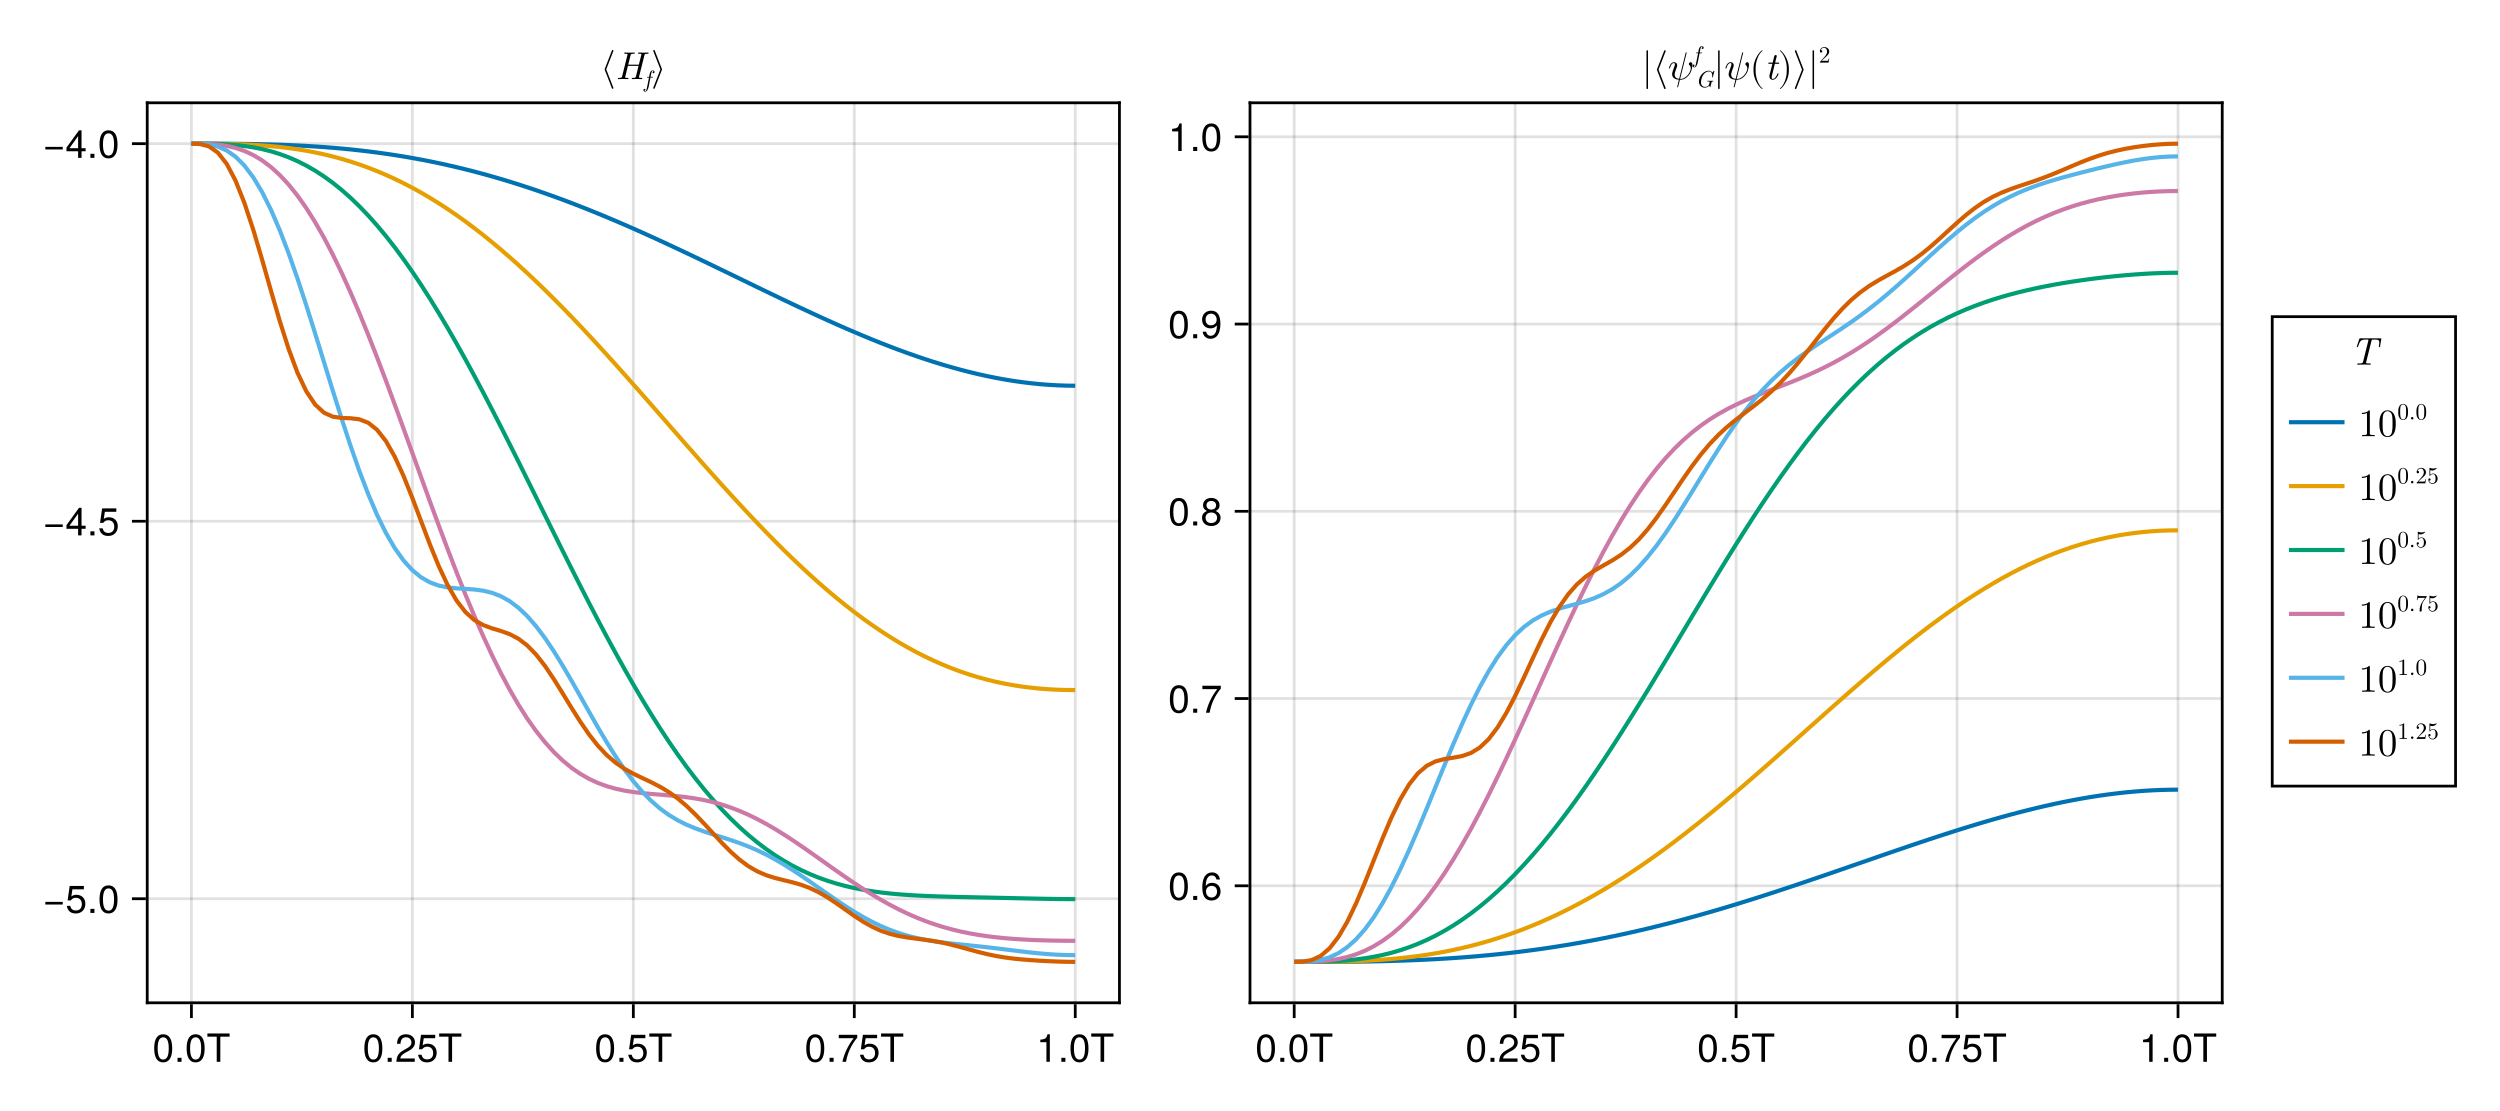 <?xml version="1.0" encoding="UTF-8"?>
<svg xmlns="http://www.w3.org/2000/svg" xmlns:xlink="http://www.w3.org/1999/xlink" width="900" height="400" viewBox="0 0 900 400">
<defs>
<g>
<g id="glyph-0-0-7ede5ca9">
<path d="M 7.094 -4.781 C 7.094 -1.516 5.953 0.203 3.844 0.203 C 1.719 0.203 0.609 -1.516 0.609 -4.859 C 0.609 -8.188 1.703 -9.922 3.844 -9.922 C 6 -9.922 7.094 -8.219 7.094 -4.781 Z M 5.844 -4.891 C 5.844 -7.547 5.188 -8.828 3.844 -8.828 C 2.516 -8.828 1.859 -7.562 1.859 -4.844 C 1.859 -2.125 2.516 -0.812 3.828 -0.812 C 5.188 -0.812 5.844 -2.078 5.844 -4.891 Z M 5.844 -4.891 "/>
</g>
<g id="glyph-1-0-7ede5ca9">
<path d="M 2.672 0 C 2.672 0 1.219 0 1.219 0 C 1.219 0 1.219 -1.453 1.219 -1.453 C 1.219 -1.453 2.672 -1.453 2.672 -1.453 C 2.672 -1.453 2.672 0 2.672 0 Z M 2.672 0 "/>
</g>
<g id="glyph-1-1-7ede5ca9">
<path d="M 7.094 -4.781 C 7.094 -1.516 5.953 0.203 3.844 0.203 C 1.719 0.203 0.609 -1.516 0.609 -4.859 C 0.609 -8.188 1.703 -9.922 3.844 -9.922 C 6 -9.922 7.094 -8.219 7.094 -4.781 Z M 5.844 -4.891 C 5.844 -7.547 5.188 -8.828 3.844 -8.828 C 2.516 -8.828 1.859 -7.562 1.859 -4.844 C 1.859 -2.125 2.516 -0.812 3.828 -0.812 C 5.188 -0.812 5.844 -2.078 5.844 -4.891 Z M 5.844 -4.891 "/>
</g>
<g id="glyph-1-2-7ede5ca9">
<path d="M 8.297 -9.062 C 8.297 -9.062 4.953 -9.062 4.953 -9.062 C 4.953 -9.062 4.953 0 4.953 0 C 4.953 0 3.656 0 3.656 0 C 3.656 0 3.656 -9.062 3.656 -9.062 C 3.656 -9.062 0.297 -9.062 0.297 -9.062 C 0.297 -9.062 0.297 -10.203 0.297 -10.203 C 0.297 -10.203 8.297 -10.203 8.297 -10.203 C 8.297 -10.203 8.297 -9.062 8.297 -9.062 Z M 8.297 -9.062 "/>
</g>
<g id="glyph-1-3-7ede5ca9">
<path d="M 7.156 -7.016 C 7.156 -5.797 6.438 -4.766 5.047 -4.016 C 5.047 -4.016 3.656 -3.266 3.656 -3.266 C 2.438 -2.547 1.984 -2.031 1.859 -1.219 C 1.859 -1.219 7.078 -1.219 7.078 -1.219 C 7.078 -1.219 7.078 0 7.078 0 C 7.078 0 0.469 0 0.469 0 C 0.594 -2.188 1.188 -3.125 3.266 -4.297 C 3.266 -4.297 4.547 -5.031 4.547 -5.031 C 5.438 -5.531 5.891 -6.203 5.891 -6.984 C 5.891 -8.047 5.047 -8.844 3.938 -8.844 C 2.719 -8.844 2.031 -8.141 1.938 -6.484 C 1.938 -6.484 0.703 -6.484 0.703 -6.484 C 0.766 -8.891 1.953 -9.922 3.969 -9.922 C 5.859 -9.922 7.156 -8.688 7.156 -7.016 Z M 7.156 -7.016 "/>
</g>
<g id="glyph-1-4-7ede5ca9">
<path d="M 7.188 -3.297 C 7.188 -1.188 5.781 0.203 3.781 0.203 C 2.016 0.203 0.891 -0.578 0.484 -2.547 C 0.484 -2.547 1.719 -2.547 1.719 -2.547 C 2.016 -1.422 2.672 -0.875 3.75 -0.875 C 5.094 -0.875 5.922 -1.688 5.922 -3.125 C 5.922 -4.594 5.078 -5.453 3.75 -5.453 C 2.984 -5.453 2.5 -5.203 1.938 -4.516 C 1.938 -4.516 0.797 -4.516 0.797 -4.516 C 0.797 -4.516 1.547 -9.719 1.547 -9.719 C 1.547 -9.719 6.656 -9.719 6.656 -9.719 C 6.656 -9.719 6.656 -8.5 6.656 -8.5 C 6.656 -8.5 2.531 -8.5 2.531 -8.5 C 2.531 -8.5 2.141 -5.938 2.141 -5.938 C 2.719 -6.359 3.281 -6.531 3.969 -6.531 C 5.875 -6.531 7.188 -5.25 7.188 -3.297 Z M 7.188 -3.297 "/>
</g>
<g id="glyph-1-5-7ede5ca9">
<path d="M 7.281 -8.688 C 5.188 -6.203 3.797 -3.203 3.25 0 C 3.25 0 1.938 0 1.938 0 C 2.625 -3.109 4.031 -6 6 -8.5 C 6 -8.5 0.641 -8.5 0.641 -8.5 C 0.641 -8.5 0.641 -9.719 0.641 -9.719 C 0.641 -9.719 7.281 -9.719 7.281 -9.719 C 7.281 -9.719 7.281 -8.688 7.281 -8.688 Z M 7.281 -8.688 "/>
</g>
<g id="glyph-1-6-7ede5ca9">
<path d="M 4.859 0 C 4.859 0 3.625 0 3.625 0 C 3.625 0 3.625 -7.062 3.625 -7.062 C 3.625 -7.062 1.422 -7.062 1.422 -7.062 C 1.422 -7.062 1.422 -7.953 1.422 -7.953 C 3.328 -8.188 3.609 -8.406 4.047 -9.922 C 4.047 -9.922 4.859 -9.922 4.859 -9.922 C 4.859 -9.922 4.859 0 4.859 0 Z M 4.859 0 "/>
</g>
<g id="glyph-1-7-7ede5ca9">
<path d="M 7.219 -3.031 C 7.219 -3.031 0.953 -3.031 0.953 -3.031 C 0.953 -3.031 0.953 -3.969 0.953 -3.969 C 0.953 -3.969 7.219 -3.969 7.219 -3.969 C 7.219 -3.969 7.219 -3.031 7.219 -3.031 Z M 7.219 -3.031 "/>
</g>
<g id="glyph-1-8-7ede5ca9">
<path d="M 7.281 -2.375 C 7.281 -2.375 5.812 -2.375 5.812 -2.375 C 5.812 -2.375 5.812 0 5.812 0 C 5.812 0 4.578 0 4.578 0 C 4.578 0 4.578 -2.375 4.578 -2.375 C 4.578 -2.375 0.391 -2.375 0.391 -2.375 C 0.391 -2.375 0.391 -3.688 0.391 -3.688 C 0.391 -3.688 4.906 -9.922 4.906 -9.922 C 4.906 -9.922 5.812 -9.922 5.812 -9.922 C 5.812 -9.922 5.812 -3.484 5.812 -3.484 C 5.812 -3.484 7.281 -3.484 7.281 -3.484 C 7.281 -3.484 7.281 -2.375 7.281 -2.375 Z M 4.578 -3.484 C 4.578 -3.484 4.578 -7.828 4.578 -7.828 C 4.578 -7.828 1.469 -3.484 1.469 -3.484 C 1.469 -3.484 4.578 -3.484 4.578 -3.484 Z M 4.578 -3.484 "/>
</g>
<g id="glyph-1-9-7ede5ca9">
<path d="M 7.188 -3.078 C 7.188 -1.141 5.828 0.203 3.938 0.203 C 1.672 0.203 0.609 -1.422 0.609 -4.516 C 0.609 -7.984 1.844 -9.922 4.156 -9.922 C 5.672 -9.922 6.734 -8.953 6.969 -7.344 C 6.969 -7.344 5.734 -7.344 5.734 -7.344 C 5.547 -8.281 4.938 -8.828 4.078 -8.828 C 2.656 -8.828 1.875 -7.484 1.859 -5.062 C 2.391 -5.797 3.156 -6.172 4.141 -6.172 C 5.922 -6.172 7.188 -4.922 7.188 -3.078 Z M 5.922 -2.984 C 5.922 -4.312 5.188 -5.078 3.984 -5.078 C 2.766 -5.078 1.938 -4.281 1.938 -3.047 C 1.938 -1.781 2.797 -0.875 3.953 -0.875 C 5.078 -0.875 5.922 -1.734 5.922 -2.984 Z M 5.922 -2.984 "/>
</g>
<g id="glyph-1-10-7ede5ca9">
<path d="M 7.188 -2.797 C 7.188 -1 5.812 0.203 3.844 0.203 C 1.891 0.203 0.516 -1 0.516 -2.812 C 0.516 -3.906 1.078 -4.672 2.219 -5.219 C 1.203 -5.859 0.875 -6.359 0.875 -7.281 C 0.875 -8.828 2.094 -9.922 3.844 -9.922 C 5.609 -9.922 6.828 -8.828 6.828 -7.281 C 6.828 -6.344 6.5 -5.844 5.469 -5.219 C 6.625 -4.672 7.188 -3.906 7.188 -2.797 Z M 5.578 -7.25 C 5.578 -8.219 4.906 -8.828 3.844 -8.828 C 2.812 -8.828 2.125 -8.219 2.125 -7.266 C 2.125 -6.328 2.812 -5.719 3.844 -5.719 C 4.891 -5.719 5.578 -6.328 5.578 -7.25 Z M 5.922 -2.781 C 5.922 -3.953 5.078 -4.672 3.844 -4.672 C 2.625 -4.672 1.781 -3.953 1.781 -2.781 C 1.781 -1.625 2.625 -0.875 3.828 -0.875 C 5.078 -0.875 5.922 -1.609 5.922 -2.781 Z M 5.922 -2.781 "/>
</g>
<g id="glyph-2-0-7ede5ca9">
<path d="M 2.672 0 C 2.672 0 1.219 0 1.219 0 C 1.219 0 1.219 -1.453 1.219 -1.453 C 1.219 -1.453 2.672 -1.453 2.672 -1.453 C 2.672 -1.453 2.672 0 2.672 0 Z M 2.672 0 "/>
</g>
<g id="glyph-3-0-7ede5ca9">
<path d="M 4.703 3.219 C 4.703 3.172 4.703 3.156 4.688 3.125 L 2.109 -3.5 L 4.688 -10.125 C 4.703 -10.156 4.703 -10.172 4.703 -10.219 C 4.703 -10.375 4.578 -10.5 4.422 -10.5 C 4.312 -10.5 4.203 -10.438 4.156 -10.312 L 1.547 -3.594 C 1.547 -3.562 1.547 -3.547 1.547 -3.5 C 1.547 -3.453 1.547 -3.438 1.547 -3.406 L 4.156 3.312 C 4.203 3.438 4.312 3.5 4.422 3.5 C 4.578 3.5 4.703 3.375 4.703 3.219 Z M 4.703 3.219 "/>
</g>
<g id="glyph-3-1-7ede5ca9">
<path d="M 3.891 -3.594 L 1.281 -10.312 C 1.25 -10.438 1.141 -10.5 1.016 -10.5 C 0.875 -10.5 0.734 -10.375 0.734 -10.219 C 0.734 -10.172 0.734 -10.156 0.75 -10.125 L 3.328 -3.5 L 0.75 3.125 C 0.734 3.156 0.734 3.172 0.734 3.219 C 0.734 3.375 0.875 3.5 1.016 3.5 C 1.141 3.5 1.25 3.438 1.281 3.312 L 3.891 -3.406 C 3.906 -3.438 3.906 -3.453 3.906 -3.5 C 3.906 -3.547 3.906 -3.562 3.891 -3.594 Z M 3.891 -3.594 "/>
</g>
<g id="glyph-3-2-7ede5ca9">
<path d="M 2.219 3.219 L 2.219 -10.219 C 2.219 -10.375 2.094 -10.5 1.953 -10.5 C 1.797 -10.5 1.672 -10.375 1.672 -10.219 L 1.672 3.219 C 1.672 3.375 1.797 3.5 1.953 3.5 C 2.094 3.5 2.219 3.375 2.219 3.219 Z M 2.219 3.219 "/>
</g>
<g id="glyph-3-3-7ede5ca9">
<path d="M 8.891 -5.203 C 8.891 -5.984 8.516 -6.188 8.281 -6.188 C 7.922 -6.188 7.578 -5.828 7.578 -5.516 C 7.578 -5.328 7.656 -5.25 7.781 -5.141 C 7.938 -4.984 8.281 -4.625 8.281 -3.953 C 8.281 -3.047 7.562 -1.906 7.062 -1.406 C 5.844 -0.156 4.938 -0.156 4.438 -0.156 L 6.75 -9.359 C 6.766 -9.406 6.797 -9.484 6.797 -9.562 C 6.797 -9.703 6.688 -9.719 6.625 -9.719 C 6.484 -9.719 6.469 -9.688 6.406 -9.438 L 4.094 -0.188 C 3.031 -0.312 2.484 -0.828 2.484 -1.75 C 2.484 -2.031 2.484 -2.391 3.25 -4.359 C 3.297 -4.516 3.406 -4.766 3.406 -5.047 C 3.406 -5.672 2.953 -6.188 2.25 -6.188 C 0.922 -6.188 0.406 -4.156 0.406 -4.031 C 0.406 -3.891 0.578 -3.891 0.578 -3.891 C 0.719 -3.891 0.734 -3.922 0.797 -4.141 C 1.172 -5.469 1.734 -5.875 2.219 -5.875 C 2.328 -5.875 2.562 -5.875 2.562 -5.438 C 2.562 -5.062 2.422 -4.719 2.234 -4.234 C 1.562 -2.469 1.562 -2.094 1.562 -1.859 C 1.562 -0.531 2.656 0.047 4 0.125 C 3.891 0.625 3.891 0.656 3.703 1.406 C 3.656 1.547 3.375 2.688 3.375 2.734 C 3.375 2.734 3.375 2.875 3.547 2.875 C 3.547 2.875 3.641 2.875 3.672 2.812 C 3.703 2.781 3.797 2.438 3.844 2.234 L 4.375 0.156 C 4.891 0.156 6.125 0.156 7.438 -1.344 C 8.016 -1.984 8.297 -2.609 8.453 -3.031 C 8.578 -3.375 8.891 -4.594 8.891 -5.203 Z M 8.891 -5.203 "/>
</g>
<g id="glyph-3-4-7ede5ca9">
<path d="M 4.641 3.328 C 4.641 3.297 4.625 3.25 4.594 3.219 C 3.141 2.125 2.172 -0.672 2.172 -2.906 L 2.172 -4.094 C 2.172 -6.328 3.141 -9.125 4.594 -10.219 C 4.625 -10.25 4.641 -10.297 4.641 -10.328 C 4.641 -10.406 4.578 -10.469 4.516 -10.469 C 4.484 -10.469 4.453 -10.453 4.422 -10.438 C 2.891 -9.281 1.406 -6.484 1.406 -4.094 L 1.406 -2.906 C 1.406 -0.516 2.891 2.281 4.422 3.438 C 4.453 3.453 4.484 3.469 4.516 3.469 C 4.578 3.469 4.641 3.406 4.641 3.328 Z M 4.641 3.328 "/>
</g>
<g id="glyph-3-5-7ede5ca9">
<path d="M 4.031 -2.906 L 4.031 -4.094 C 4.031 -6.484 2.562 -9.281 1.016 -10.438 C 1 -10.453 0.969 -10.469 0.938 -10.469 C 0.875 -10.469 0.797 -10.406 0.797 -10.328 C 0.797 -10.297 0.828 -10.25 0.859 -10.219 C 2.312 -9.125 3.281 -6.328 3.281 -4.094 L 3.281 -2.906 C 3.281 -0.672 2.312 2.125 0.859 3.219 C 0.828 3.25 0.797 3.297 0.797 3.328 C 0.797 3.406 0.875 3.469 0.938 3.469 C 0.969 3.469 1 3.453 1.016 3.438 C 2.562 2.281 4.031 -0.516 4.031 -2.906 Z M 4.031 -2.906 "/>
</g>
<g id="glyph-3-6-7ede5ca9">
<path d="M 5.859 0 L 5.859 -0.438 L 5.422 -0.438 C 4.156 -0.438 4.109 -0.594 4.109 -1.109 L 4.109 -8.953 C 4.109 -9.297 4.109 -9.328 3.797 -9.328 C 2.922 -8.422 1.688 -8.422 1.25 -8.422 L 1.25 -8 C 1.531 -8 2.359 -8 3.078 -8.359 L 3.078 -1.109 C 3.078 -0.609 3.031 -0.438 1.781 -0.438 L 1.328 -0.438 L 1.328 0 C 1.812 -0.047 3.031 -0.047 3.594 -0.047 C 4.156 -0.047 5.375 -0.047 5.859 0 Z M 5.859 0 "/>
</g>
<g id="glyph-3-7-7ede5ca9">
<path d="M 6.438 -4.484 C 6.438 -5.594 6.375 -6.719 5.875 -7.75 C 5.234 -9.094 4.094 -9.328 3.5 -9.328 C 2.656 -9.328 1.641 -8.953 1.062 -7.656 C 0.609 -6.688 0.547 -5.594 0.547 -4.484 C 0.547 -3.438 0.609 -2.172 1.172 -1.109 C 1.781 0.031 2.797 0.312 3.484 0.312 C 4.234 0.312 5.312 0.016 5.922 -1.312 C 6.375 -2.281 6.438 -3.375 6.438 -4.484 Z M 5.281 -4.641 C 5.281 -3.594 5.281 -2.641 5.125 -1.75 C 4.906 -0.422 4.109 0 3.484 0 C 2.938 0 2.109 -0.344 1.859 -1.688 C 1.703 -2.531 1.703 -3.828 1.703 -4.641 C 1.703 -5.547 1.703 -6.469 1.812 -7.219 C 2.094 -8.891 3.141 -9.016 3.484 -9.016 C 3.953 -9.016 4.875 -8.766 5.141 -7.375 C 5.281 -6.594 5.281 -5.531 5.281 -4.641 Z M 5.281 -4.641 "/>
</g>
<g id="glyph-4-0-7ede5ca9">
<path d="M 9.641 -0.25 C 9.641 -0.438 9.547 -0.438 9.266 -0.438 C 8.453 -0.438 8.453 -0.547 8.453 -0.672 C 8.453 -0.672 8.453 -0.781 8.516 -1 L 10.406 -8.562 C 10.516 -9.016 10.625 -9.125 11.516 -9.125 C 11.797 -9.125 11.922 -9.125 11.922 -9.375 C 11.922 -9.531 11.828 -9.562 11.734 -9.562 C 11.203 -9.562 10.625 -9.516 10.078 -9.516 C 9.516 -9.516 8.953 -9.562 8.406 -9.562 C 8.312 -9.562 8.141 -9.562 8.141 -9.297 C 8.141 -9.125 8.25 -9.125 8.516 -9.125 C 8.953 -9.125 9.328 -9.125 9.328 -8.891 C 9.328 -8.844 9.328 -8.812 9.266 -8.625 L 8.406 -5.188 L 4.578 -5.188 L 5.422 -8.562 C 5.531 -9.016 5.641 -9.125 6.531 -9.125 C 6.812 -9.125 6.938 -9.125 6.938 -9.375 C 6.938 -9.531 6.844 -9.562 6.75 -9.562 C 6.219 -9.562 5.641 -9.516 5.094 -9.516 C 4.531 -9.516 3.969 -9.562 3.422 -9.562 C 3.328 -9.562 3.156 -9.562 3.156 -9.297 C 3.156 -9.125 3.266 -9.125 3.531 -9.125 C 3.969 -9.125 4.344 -9.125 4.344 -8.891 C 4.344 -8.844 4.344 -8.812 4.281 -8.625 L 2.391 -1.016 C 2.281 -0.547 2.203 -0.438 1.25 -0.438 C 1.016 -0.438 0.875 -0.438 0.875 -0.172 C 0.875 0 1.016 0 1.062 0 C 1.594 0 2.172 -0.047 2.719 -0.047 C 3.281 -0.047 3.844 0 4.391 0 C 4.5 0 4.656 0 4.656 -0.25 C 4.656 -0.438 4.562 -0.438 4.281 -0.438 C 3.469 -0.438 3.469 -0.547 3.469 -0.672 C 3.469 -0.734 3.469 -0.75 3.531 -0.953 L 4.469 -4.766 L 8.297 -4.766 L 7.375 -1.016 C 7.266 -0.547 7.188 -0.438 6.234 -0.438 C 6 -0.438 5.859 -0.438 5.859 -0.172 C 5.859 0 6 0 6.047 0 C 6.578 0 7.156 -0.047 7.703 -0.047 C 8.266 -0.047 8.828 0 9.375 0 C 9.484 0 9.641 0 9.641 -0.25 Z M 9.641 -0.25 "/>
</g>
<g id="glyph-4-1-7ede5ca9">
<path d="M 4.984 -2 C 4.984 -2.141 4.875 -2.141 4.781 -2.141 C 4.609 -2.141 4.609 -2.125 4.5 -1.875 C 4.234 -1.203 3.688 -0.156 2.891 -0.156 C 2.5 -0.156 2.5 -0.5 2.5 -0.734 C 2.5 -0.828 2.5 -1.047 2.609 -1.438 L 3.641 -5.594 L 4.828 -5.594 C 5.062 -5.594 5.219 -5.594 5.219 -5.859 C 5.219 -6.031 5.094 -6.031 4.875 -6.031 L 3.75 -6.031 L 4.266 -8.109 C 4.328 -8.297 4.328 -8.328 4.328 -8.406 C 4.328 -8.688 4.094 -8.766 3.953 -8.766 C 3.594 -8.766 3.453 -8.469 3.406 -8.266 L 2.859 -6.031 L 1.672 -6.031 C 1.422 -6.031 1.281 -6.031 1.281 -5.766 C 1.281 -5.594 1.406 -5.594 1.625 -5.594 L 2.75 -5.594 L 1.734 -1.578 C 1.719 -1.531 1.672 -1.297 1.672 -1.109 C 1.672 -0.406 2.125 0.156 2.859 0.156 C 4.266 0.156 4.984 -1.938 4.984 -2 Z M 4.984 -2 "/>
</g>
<g id="glyph-4-2-7ede5ca9">
<path d="M 10.844 -6.625 L 11.266 -9.125 C 11.281 -9.188 11.281 -9.25 11.281 -9.312 C 11.281 -9.484 11.156 -9.484 10.938 -9.484 L 3.75 -9.484 C 3.469 -9.484 3.438 -9.484 3.344 -9.219 L 2.516 -6.719 C 2.453 -6.531 2.453 -6.484 2.453 -6.484 C 2.453 -6.328 2.625 -6.328 2.656 -6.328 C 2.719 -6.328 2.766 -6.328 2.812 -6.375 C 2.844 -6.391 2.859 -6.406 3 -6.781 C 3.656 -8.75 4.047 -9.047 5.859 -9.047 L 6.328 -9.047 C 6.656 -9.047 6.656 -8.984 6.656 -8.891 C 6.656 -8.797 6.625 -8.672 6.594 -8.578 L 4.719 -1.062 C 4.594 -0.578 4.469 -0.438 3.234 -0.438 L 3.016 -0.438 C 2.766 -0.438 2.625 -0.438 2.625 -0.172 C 2.625 0 2.781 0 2.859 0 C 3.562 0 4.312 -0.047 5.031 -0.047 C 5.75 -0.047 6.516 0 7.219 0 C 7.344 0 7.516 0 7.516 -0.281 C 7.516 -0.438 7.375 -0.438 7.172 -0.438 L 6.953 -0.438 C 6.734 -0.438 6.297 -0.469 6.266 -0.469 C 5.859 -0.5 5.797 -0.562 5.797 -0.75 C 5.797 -0.797 5.797 -0.828 5.859 -1.016 L 7.734 -8.547 C 7.828 -8.969 7.938 -9 8.047 -9.016 C 8.156 -9.047 8.547 -9.047 8.781 -9.047 C 10.234 -9.047 10.562 -8.844 10.562 -7.984 C 10.562 -7.812 10.562 -7.547 10.422 -6.719 C 10.391 -6.562 10.391 -6.516 10.391 -6.516 C 10.391 -6.328 10.531 -6.328 10.594 -6.328 C 10.781 -6.328 10.812 -6.375 10.844 -6.625 Z M 10.844 -6.625 "/>
</g>
<g id="glyph-5-0-7ede5ca9">
<path d="M 3.797 -5.375 C 3.797 -5.734 3.453 -5.922 3.109 -5.922 C 2.281 -5.922 2.078 -4.828 2.016 -4.547 L 1.844 -3.625 L 1.281 -3.625 C 1.156 -3.625 1.062 -3.625 1.062 -3.453 C 1.062 -3.359 1.141 -3.359 1.266 -3.359 L 1.797 -3.359 L 1.172 -0.234 C 1.078 0.297 0.984 0.641 0.938 0.812 C 0.875 1.094 0.766 1.531 0.469 1.531 C 0.375 1.531 0.219 1.516 0.125 1.391 C 0.375 1.344 0.5 1.141 0.5 0.969 C 0.5 0.797 0.344 0.703 0.203 0.703 C 0 0.703 -0.203 0.875 -0.203 1.172 C -0.203 1.547 0.156 1.719 0.469 1.719 C 1.344 1.719 1.688 -0.047 1.734 -0.344 L 2.328 -3.359 L 3.016 -3.359 C 3.156 -3.359 3.25 -3.359 3.25 -3.516 C 3.25 -3.625 3.172 -3.625 3.031 -3.625 L 2.375 -3.625 L 2.641 -4.984 C 2.719 -5.297 2.812 -5.734 3.109 -5.734 C 3.172 -5.734 3.359 -5.719 3.469 -5.594 C 3.219 -5.547 3.094 -5.344 3.094 -5.172 C 3.094 -5 3.25 -4.906 3.375 -4.906 C 3.594 -4.906 3.797 -5.078 3.797 -5.375 Z M 3.797 -5.375 "/>
</g>
<g id="glyph-6-0-7ede5ca9">
<path d="M 7.094 -4.781 C 7.094 -1.516 5.953 0.203 3.844 0.203 C 1.719 0.203 0.609 -1.516 0.609 -4.859 C 0.609 -8.188 1.703 -9.922 3.844 -9.922 C 6 -9.922 7.094 -8.219 7.094 -4.781 Z M 5.844 -4.891 C 5.844 -7.547 5.188 -8.828 3.844 -8.828 C 2.516 -8.828 1.859 -7.562 1.859 -4.844 C 1.859 -2.125 2.516 -0.812 3.828 -0.812 C 5.188 -0.812 5.844 -2.078 5.844 -4.891 Z M 5.844 -4.891 "/>
</g>
<g id="glyph-6-1-7ede5ca9">
<path d="M 2.672 0 C 2.672 0 1.219 0 1.219 0 C 1.219 0 1.219 -1.453 1.219 -1.453 C 1.219 -1.453 2.672 -1.453 2.672 -1.453 C 2.672 -1.453 2.672 0 2.672 0 Z M 2.672 0 "/>
</g>
<g id="glyph-6-2-7ede5ca9">
<path d="M 7.125 -5.188 C 7.125 -1.766 5.875 0.203 3.562 0.203 C 2.047 0.203 0.984 -0.75 0.734 -2.375 C 0.734 -2.375 1.969 -2.375 1.969 -2.375 C 2.172 -1.422 2.766 -0.875 3.641 -0.875 C 5.047 -0.875 5.844 -2.219 5.859 -4.641 C 5.203 -3.875 4.516 -3.547 3.578 -3.547 C 1.797 -3.547 0.531 -4.781 0.531 -6.641 C 0.531 -8.578 1.891 -9.922 3.781 -9.922 C 6.047 -9.922 7.125 -8.297 7.125 -5.188 Z M 5.781 -6.656 C 5.781 -7.953 4.906 -8.844 3.766 -8.844 C 2.625 -8.844 1.797 -8 1.797 -6.734 C 1.797 -5.406 2.531 -4.641 3.719 -4.641 C 4.922 -4.641 5.781 -5.453 5.781 -6.656 Z M 5.781 -6.656 "/>
</g>
<g id="glyph-7-0-7ede5ca9">
<path d="M 6.453 -2.188 C 6.453 -2.25 6.422 -2.297 6.344 -2.297 C 6.094 -2.297 5.797 -2.266 5.531 -2.266 C 5.172 -2.266 4.797 -2.297 4.438 -2.297 C 4.359 -2.297 4.25 -2.297 4.25 -2.125 C 4.25 -2.031 4.344 -2.031 4.469 -2.031 L 4.547 -2.031 C 4.656 -2.031 4.797 -2.031 4.906 -2.016 C 5.078 -2 5.141 -1.984 5.141 -1.859 C 5.141 -1.828 5.141 -1.812 5.078 -1.578 C 4.891 -0.828 4.875 -0.734 4.625 -0.5 C 4.266 -0.172 3.797 -0.078 3.484 -0.078 C 2.688 -0.078 2 -0.625 2 -1.75 C 2 -2.234 2.188 -3.578 2.875 -4.5 C 3.453 -5.281 4.219 -5.672 4.859 -5.672 C 5.766 -5.672 6.062 -4.859 6.062 -4.125 C 6.062 -3.906 6.016 -3.641 6.016 -3.609 C 6.016 -3.531 6.109 -3.531 6.141 -3.531 C 6.234 -3.531 6.266 -3.531 6.297 -3.688 L 6.812 -5.719 C 6.812 -5.766 6.828 -5.812 6.828 -5.844 C 6.828 -5.844 6.812 -5.922 6.734 -5.922 C 6.734 -5.922 6.672 -5.922 6.594 -5.828 L 6.062 -5.219 C 5.703 -5.797 5.219 -5.922 4.797 -5.922 C 3.062 -5.922 1.266 -4.031 1.266 -2.062 C 1.266 -0.703 2.141 0.188 3.328 0.188 C 4.109 0.188 4.719 -0.203 4.953 -0.516 C 5.031 -0.312 5.219 -0.016 5.312 -0.016 C 5.375 -0.016 5.391 -0.062 5.406 -0.156 L 5.812 -1.75 C 5.875 -1.953 5.891 -2.031 6.25 -2.031 C 6.359 -2.031 6.453 -2.031 6.453 -2.188 Z M 6.453 -2.188 "/>
</g>
<g id="glyph-7-1-7ede5ca9">
<path d="M 3.797 -5.375 C 3.797 -5.734 3.453 -5.922 3.109 -5.922 C 2.281 -5.922 2.078 -4.828 2.016 -4.547 L 1.844 -3.625 L 1.281 -3.625 C 1.156 -3.625 1.062 -3.625 1.062 -3.453 C 1.062 -3.359 1.141 -3.359 1.266 -3.359 L 1.797 -3.359 L 1.172 -0.234 C 1.078 0.297 0.984 0.641 0.938 0.812 C 0.875 1.094 0.766 1.531 0.469 1.531 C 0.375 1.531 0.219 1.516 0.125 1.391 C 0.375 1.344 0.5 1.141 0.5 0.969 C 0.5 0.797 0.344 0.703 0.203 0.703 C 0 0.703 -0.203 0.875 -0.203 1.172 C -0.203 1.547 0.156 1.719 0.469 1.719 C 1.344 1.719 1.688 -0.047 1.734 -0.344 L 2.328 -3.359 L 3.016 -3.359 C 3.156 -3.359 3.25 -3.359 3.25 -3.516 C 3.25 -3.625 3.172 -3.625 3.031 -3.625 L 2.375 -3.625 L 2.641 -4.984 C 2.719 -5.297 2.812 -5.734 3.109 -5.734 C 3.172 -5.734 3.359 -5.719 3.469 -5.594 C 3.219 -5.547 3.094 -5.344 3.094 -5.172 C 3.094 -5 3.25 -4.906 3.375 -4.906 C 3.594 -4.906 3.797 -5.078 3.797 -5.375 Z M 3.797 -5.375 "/>
</g>
<g id="glyph-8-0-7ede5ca9">
<path d="M 3.781 -1.469 L 3.562 -1.469 C 3.516 -1.203 3.469 -0.844 3.375 -0.719 C 3.328 -0.641 2.766 -0.641 2.578 -0.641 L 1.062 -0.641 L 1.953 -1.516 C 3.266 -2.672 3.781 -3.125 3.781 -3.969 C 3.781 -4.922 3.016 -5.594 2 -5.594 C 1.047 -5.594 0.422 -4.828 0.422 -4.078 C 0.422 -3.609 0.844 -3.609 0.859 -3.609 C 1.016 -3.609 1.297 -3.703 1.297 -4.047 C 1.297 -4.266 1.156 -4.484 0.859 -4.484 C 0.797 -4.484 0.766 -4.484 0.75 -4.484 C 0.938 -5.031 1.391 -5.344 1.891 -5.344 C 2.641 -5.344 3.016 -4.656 3.016 -3.969 C 3.016 -3.297 2.594 -2.625 2.125 -2.109 L 0.516 -0.312 C 0.422 -0.219 0.422 -0.203 0.422 0 L 3.531 0 Z M 3.781 -1.469 "/>
</g>
<g id="glyph-9-0-7ede5ca9">
<path d="M 3.859 -2.688 C 3.859 -3.359 3.828 -4.031 3.531 -4.656 C 3.141 -5.469 2.453 -5.594 2.094 -5.594 C 1.594 -5.594 0.984 -5.375 0.641 -4.594 C 0.375 -4.016 0.328 -3.359 0.328 -2.688 C 0.328 -2.062 0.359 -1.297 0.703 -0.672 C 1.062 0.016 1.688 0.188 2.094 0.188 C 2.547 0.188 3.188 0.016 3.562 -0.797 C 3.828 -1.375 3.859 -2.031 3.859 -2.688 Z M 3.172 -2.797 C 3.172 -2.156 3.172 -1.594 3.078 -1.047 C 2.953 -0.25 2.469 0 2.094 0 C 1.766 0 1.266 -0.203 1.125 -1.016 C 1.031 -1.516 1.031 -2.297 1.031 -2.797 C 1.031 -3.328 1.031 -3.891 1.094 -4.344 C 1.25 -5.344 1.891 -5.406 2.094 -5.406 C 2.375 -5.406 2.922 -5.266 3.078 -4.438 C 3.172 -3.953 3.172 -3.328 3.172 -2.797 Z M 3.172 -2.797 "/>
</g>
<g id="glyph-9-1-7ede5ca9">
<path d="M 1.609 -0.453 C 1.609 -0.688 1.406 -0.891 1.172 -0.891 C 0.922 -0.891 0.719 -0.688 0.719 -0.453 C 0.719 -0.203 0.922 0 1.172 0 C 1.406 0 1.609 -0.203 1.609 -0.453 Z M 1.609 -0.453 "/>
</g>
<g id="glyph-9-2-7ede5ca9">
<path d="M 3.781 -1.469 L 3.562 -1.469 C 3.516 -1.203 3.469 -0.844 3.375 -0.719 C 3.328 -0.641 2.766 -0.641 2.578 -0.641 L 1.062 -0.641 L 1.953 -1.516 C 3.266 -2.672 3.781 -3.125 3.781 -3.969 C 3.781 -4.922 3.016 -5.594 2 -5.594 C 1.047 -5.594 0.422 -4.828 0.422 -4.078 C 0.422 -3.609 0.844 -3.609 0.859 -3.609 C 1.016 -3.609 1.297 -3.703 1.297 -4.047 C 1.297 -4.266 1.156 -4.484 0.859 -4.484 C 0.797 -4.484 0.766 -4.484 0.75 -4.484 C 0.938 -5.031 1.391 -5.344 1.891 -5.344 C 2.641 -5.344 3.016 -4.656 3.016 -3.969 C 3.016 -3.297 2.594 -2.625 2.125 -2.109 L 0.516 -0.312 C 0.422 -0.219 0.422 -0.203 0.422 0 L 3.531 0 Z M 3.781 -1.469 "/>
</g>
<g id="glyph-9-3-7ede5ca9">
<path d="M 3.781 -1.688 C 3.781 -2.688 3.078 -3.531 2.172 -3.531 C 1.781 -3.531 1.406 -3.391 1.109 -3.109 L 1.109 -4.734 C 1.281 -4.688 1.562 -4.625 1.828 -4.625 C 2.859 -4.625 3.453 -5.391 3.453 -5.5 C 3.453 -5.562 3.422 -5.594 3.359 -5.594 C 3.359 -5.594 3.344 -5.594 3.297 -5.578 C 3.125 -5.5 2.719 -5.328 2.156 -5.328 C 1.812 -5.328 1.422 -5.391 1.031 -5.562 C 0.969 -5.594 0.938 -5.594 0.938 -5.594 C 0.844 -5.594 0.844 -5.516 0.844 -5.391 L 0.844 -2.906 C 0.844 -2.75 0.844 -2.688 0.969 -2.688 C 1.031 -2.688 1.047 -2.703 1.078 -2.75 C 1.172 -2.891 1.484 -3.344 2.156 -3.344 C 2.594 -3.344 2.812 -2.953 2.875 -2.812 C 3.016 -2.5 3.031 -2.172 3.031 -1.75 C 3.031 -1.453 3.031 -0.953 2.828 -0.594 C 2.625 -0.266 2.312 -0.047 1.922 -0.047 C 1.312 -0.047 0.828 -0.5 0.688 -0.984 C 0.719 -0.984 0.734 -0.969 0.828 -0.969 C 1.109 -0.969 1.25 -1.188 1.25 -1.391 C 1.25 -1.594 1.109 -1.797 0.828 -1.797 C 0.719 -1.797 0.422 -1.734 0.422 -1.359 C 0.422 -0.625 1 0.188 1.938 0.188 C 2.922 0.188 3.781 -0.625 3.781 -1.688 Z M 3.781 -1.688 "/>
</g>
<g id="glyph-9-4-7ede5ca9">
<path d="M 4.078 -5.406 L 2.031 -5.406 C 1.016 -5.406 0.984 -5.516 0.953 -5.688 L 0.75 -5.688 L 0.469 -3.953 L 0.688 -3.953 C 0.703 -4.078 0.781 -4.609 0.891 -4.719 C 0.953 -4.766 1.609 -4.766 1.719 -4.766 L 3.453 -4.766 L 2.516 -3.438 C 1.75 -2.297 1.484 -1.141 1.484 -0.281 C 1.484 -0.188 1.484 0.188 1.859 0.188 C 2.25 0.188 2.25 -0.188 2.25 -0.281 L 2.25 -0.703 C 2.25 -1.172 2.281 -1.625 2.344 -2.078 C 2.375 -2.281 2.5 -3 2.859 -3.516 L 4 -5.125 C 4.078 -5.219 4.078 -5.234 4.078 -5.406 Z M 4.078 -5.406 "/>
</g>
<g id="glyph-9-5-7ede5ca9">
<path d="M 3.516 0 L 3.516 -0.266 L 3.25 -0.266 C 2.5 -0.266 2.469 -0.359 2.469 -0.672 L 2.469 -5.375 C 2.469 -5.578 2.469 -5.594 2.281 -5.594 C 1.75 -5.062 1.016 -5.062 0.75 -5.062 L 0.75 -4.797 C 0.922 -4.797 1.406 -4.797 1.844 -5.016 L 1.844 -0.672 C 1.844 -0.359 1.828 -0.266 1.062 -0.266 L 0.797 -0.266 L 0.797 0 C 1.094 -0.031 1.828 -0.031 2.156 -0.031 C 2.5 -0.031 3.234 -0.031 3.516 0 Z M 3.516 0 "/>
</g>
<g id="glyph-10-0-7ede5ca9">
<path d="M 3.859 -2.688 C 3.859 -3.359 3.828 -4.031 3.531 -4.656 C 3.141 -5.469 2.453 -5.594 2.094 -5.594 C 1.594 -5.594 0.984 -5.375 0.641 -4.594 C 0.375 -4.016 0.328 -3.359 0.328 -2.688 C 0.328 -2.062 0.359 -1.297 0.703 -0.672 C 1.062 0.016 1.688 0.188 2.094 0.188 C 2.547 0.188 3.188 0.016 3.562 -0.797 C 3.828 -1.375 3.859 -2.031 3.859 -2.688 Z M 3.172 -2.797 C 3.172 -2.156 3.172 -1.594 3.078 -1.047 C 2.953 -0.25 2.469 0 2.094 0 C 1.766 0 1.266 -0.203 1.125 -1.016 C 1.031 -1.516 1.031 -2.297 1.031 -2.797 C 1.031 -3.328 1.031 -3.891 1.094 -4.344 C 1.25 -5.344 1.891 -5.406 2.094 -5.406 C 2.375 -5.406 2.922 -5.266 3.078 -4.438 C 3.172 -3.953 3.172 -3.328 3.172 -2.797 Z M 3.172 -2.797 "/>
</g>
<g id="glyph-10-1-7ede5ca9">
<path d="M 3.781 -1.688 C 3.781 -2.688 3.078 -3.531 2.172 -3.531 C 1.781 -3.531 1.406 -3.391 1.109 -3.109 L 1.109 -4.734 C 1.281 -4.688 1.562 -4.625 1.828 -4.625 C 2.859 -4.625 3.453 -5.391 3.453 -5.5 C 3.453 -5.562 3.422 -5.594 3.359 -5.594 C 3.359 -5.594 3.344 -5.594 3.297 -5.578 C 3.125 -5.5 2.719 -5.328 2.156 -5.328 C 1.812 -5.328 1.422 -5.391 1.031 -5.562 C 0.969 -5.594 0.938 -5.594 0.938 -5.594 C 0.844 -5.594 0.844 -5.516 0.844 -5.391 L 0.844 -2.906 C 0.844 -2.75 0.844 -2.688 0.969 -2.688 C 1.031 -2.688 1.047 -2.703 1.078 -2.75 C 1.172 -2.891 1.484 -3.344 2.156 -3.344 C 2.594 -3.344 2.812 -2.953 2.875 -2.812 C 3.016 -2.5 3.031 -2.172 3.031 -1.75 C 3.031 -1.453 3.031 -0.953 2.828 -0.594 C 2.625 -0.266 2.312 -0.047 1.922 -0.047 C 1.312 -0.047 0.828 -0.5 0.688 -0.984 C 0.719 -0.984 0.734 -0.969 0.828 -0.969 C 1.109 -0.969 1.25 -1.188 1.25 -1.391 C 1.25 -1.594 1.109 -1.797 0.828 -1.797 C 0.719 -1.797 0.422 -1.734 0.422 -1.359 C 0.422 -0.625 1 0.188 1.938 0.188 C 2.922 0.188 3.781 -0.625 3.781 -1.688 Z M 3.781 -1.688 "/>
</g>
</g>
</defs>
<rect x="-90" y="-40" width="1080" height="480" fill="rgb(100%, 100%, 100%)" fill-opacity="1"/>
<path fill-rule="nonzero" fill="rgb(100%, 100%, 100%)" fill-opacity="1" d="M 53 361 L 403 361 L 403 37 L 53 37 Z M 53 361 "/>
<path fill-rule="nonzero" fill="rgb(100%, 100%, 100%)" fill-opacity="1" d="M 450 361 L 800 361 L 800 37 L 450 37 Z M 450 361 "/>
<path fill="none" stroke-width="1" stroke-linecap="butt" stroke-linejoin="miter" stroke="rgb(0%, 0%, 0%)" stroke-opacity="0.12" stroke-miterlimit="1.155" d="M 68.91 361 L 68.91 37 "/>
<path fill="none" stroke-width="1" stroke-linecap="butt" stroke-linejoin="miter" stroke="rgb(0%, 0%, 0%)" stroke-opacity="0.12" stroke-miterlimit="1.155" d="M 148.453 361 L 148.453 37 "/>
<path fill="none" stroke-width="1" stroke-linecap="butt" stroke-linejoin="miter" stroke="rgb(0%, 0%, 0%)" stroke-opacity="0.12" stroke-miterlimit="1.155" d="M 228 361 L 228 37 "/>
<path fill="none" stroke-width="1" stroke-linecap="butt" stroke-linejoin="miter" stroke="rgb(0%, 0%, 0%)" stroke-opacity="0.12" stroke-miterlimit="1.155" d="M 307.547 361 L 307.547 37 "/>
<path fill="none" stroke-width="1" stroke-linecap="butt" stroke-linejoin="miter" stroke="rgb(0%, 0%, 0%)" stroke-opacity="0.12" stroke-miterlimit="1.155" d="M 387.09 361 L 387.09 37 "/>
<path fill="none" stroke-width="1" stroke-linecap="butt" stroke-linejoin="miter" stroke="rgb(0%, 0%, 0%)" stroke-opacity="0.12" stroke-miterlimit="1.155" d="M 53 323.551 L 403 323.551 "/>
<path fill="none" stroke-width="1" stroke-linecap="butt" stroke-linejoin="miter" stroke="rgb(0%, 0%, 0%)" stroke-opacity="0.12" stroke-miterlimit="1.155" d="M 53 187.641 L 403 187.641 "/>
<path fill="none" stroke-width="1" stroke-linecap="butt" stroke-linejoin="miter" stroke="rgb(0%, 0%, 0%)" stroke-opacity="0.12" stroke-miterlimit="1.155" d="M 53 51.727 L 403 51.727 "/>
<path fill="none" stroke-width="1" stroke-linecap="butt" stroke-linejoin="miter" stroke="rgb(0%, 0%, 0%)" stroke-opacity="0.12" stroke-miterlimit="1.155" d="M 465.91 361 L 465.91 37 "/>
<path fill="none" stroke-width="1" stroke-linecap="butt" stroke-linejoin="miter" stroke="rgb(0%, 0%, 0%)" stroke-opacity="0.12" stroke-miterlimit="1.155" d="M 545.453 361 L 545.453 37 "/>
<path fill="none" stroke-width="1" stroke-linecap="butt" stroke-linejoin="miter" stroke="rgb(0%, 0%, 0%)" stroke-opacity="0.12" stroke-miterlimit="1.155" d="M 625 361 L 625 37 "/>
<path fill="none" stroke-width="1" stroke-linecap="butt" stroke-linejoin="miter" stroke="rgb(0%, 0%, 0%)" stroke-opacity="0.12" stroke-miterlimit="1.155" d="M 704.547 361 L 704.547 37 "/>
<path fill="none" stroke-width="1" stroke-linecap="butt" stroke-linejoin="miter" stroke="rgb(0%, 0%, 0%)" stroke-opacity="0.12" stroke-miterlimit="1.155" d="M 784.09 361 L 784.09 37 "/>
<path fill="none" stroke-width="1" stroke-linecap="butt" stroke-linejoin="miter" stroke="rgb(0%, 0%, 0%)" stroke-opacity="0.12" stroke-miterlimit="1.155" d="M 450 318.887 L 800 318.887 "/>
<path fill="none" stroke-width="1" stroke-linecap="butt" stroke-linejoin="miter" stroke="rgb(0%, 0%, 0%)" stroke-opacity="0.12" stroke-miterlimit="1.155" d="M 450 251.477 L 800 251.477 "/>
<path fill="none" stroke-width="1" stroke-linecap="butt" stroke-linejoin="miter" stroke="rgb(0%, 0%, 0%)" stroke-opacity="0.12" stroke-miterlimit="1.155" d="M 450 184.07 L 800 184.07 "/>
<path fill="none" stroke-width="1" stroke-linecap="butt" stroke-linejoin="miter" stroke="rgb(0%, 0%, 0%)" stroke-opacity="0.12" stroke-miterlimit="1.155" d="M 450 116.664 L 800 116.664 "/>
<path fill="none" stroke-width="1" stroke-linecap="butt" stroke-linejoin="miter" stroke="rgb(0%, 0%, 0%)" stroke-opacity="0.12" stroke-miterlimit="1.155" d="M 450 49.254 L 800 49.254 "/>
<g fill="rgb(0%, 0%, 0%)" fill-opacity="1">
<use xlink:href="#glyph-0-0-7ede5ca9" x="54.902" y="382.258"/>
</g>
<g fill="rgb(0%, 0%, 0%)" fill-opacity="1">
<use xlink:href="#glyph-1-0-7ede5ca9" x="62.686" y="382.258"/>
</g>
<g fill="rgb(0%, 0%, 0%)" fill-opacity="1">
<use xlink:href="#glyph-1-1-7ede5ca9" x="66.578" y="382.258"/>
</g>
<g fill="rgb(0%, 0%, 0%)" fill-opacity="1">
<use xlink:href="#glyph-1-2-7ede5ca9" x="74.362" y="382.258"/>
</g>
<g fill="rgb(0%, 0%, 0%)" fill-opacity="1">
<use xlink:href="#glyph-1-1-7ede5ca9" x="130.556" y="382.258"/>
</g>
<g fill="rgb(0%, 0%, 0%)" fill-opacity="1">
<use xlink:href="#glyph-1-0-7ede5ca9" x="138.34" y="382.258"/>
</g>
<g fill="rgb(0%, 0%, 0%)" fill-opacity="1">
<use xlink:href="#glyph-1-3-7ede5ca9" x="142.232" y="382.258"/>
</g>
<g fill="rgb(0%, 0%, 0%)" fill-opacity="1">
<use xlink:href="#glyph-1-4-7ede5ca9" x="150.016" y="382.258"/>
</g>
<g fill="rgb(0%, 0%, 0%)" fill-opacity="1">
<use xlink:href="#glyph-1-2-7ede5ca9" x="157.8" y="382.258"/>
</g>
<g fill="rgb(0%, 0%, 0%)" fill-opacity="1">
<use xlink:href="#glyph-1-1-7ede5ca9" x="213.993" y="382.258"/>
</g>
<g fill="rgb(0%, 0%, 0%)" fill-opacity="1">
<use xlink:href="#glyph-1-0-7ede5ca9" x="221.777" y="382.258"/>
</g>
<g fill="rgb(0%, 0%, 0%)" fill-opacity="1">
<use xlink:href="#glyph-1-4-7ede5ca9" x="225.669" y="382.258"/>
</g>
<g fill="rgb(0%, 0%, 0%)" fill-opacity="1">
<use xlink:href="#glyph-1-2-7ede5ca9" x="233.453" y="382.258"/>
</g>
<g fill="rgb(0%, 0%, 0%)" fill-opacity="1">
<use xlink:href="#glyph-1-1-7ede5ca9" x="289.646" y="382.258"/>
</g>
<g fill="rgb(0%, 0%, 0%)" fill-opacity="1">
<use xlink:href="#glyph-1-0-7ede5ca9" x="297.43" y="382.258"/>
</g>
<g fill="rgb(0%, 0%, 0%)" fill-opacity="1">
<use xlink:href="#glyph-1-5-7ede5ca9" x="301.322" y="382.258"/>
</g>
<g fill="rgb(0%, 0%, 0%)" fill-opacity="1">
<use xlink:href="#glyph-1-4-7ede5ca9" x="309.106" y="382.258"/>
</g>
<g fill="rgb(0%, 0%, 0%)" fill-opacity="1">
<use xlink:href="#glyph-1-2-7ede5ca9" x="316.89" y="382.258"/>
</g>
<g fill="rgb(0%, 0%, 0%)" fill-opacity="1">
<use xlink:href="#glyph-1-6-7ede5ca9" x="373.084" y="382.258"/>
</g>
<g fill="rgb(0%, 0%, 0%)" fill-opacity="1">
<use xlink:href="#glyph-1-0-7ede5ca9" x="380.868" y="382.258"/>
</g>
<g fill="rgb(0%, 0%, 0%)" fill-opacity="1">
<use xlink:href="#glyph-1-1-7ede5ca9" x="384.76" y="382.258"/>
</g>
<g fill="rgb(0%, 0%, 0%)" fill-opacity="1">
<use xlink:href="#glyph-1-2-7ede5ca9" x="392.544" y="382.258"/>
</g>
<g fill="rgb(0%, 0%, 0%)" fill-opacity="1">
<use xlink:href="#glyph-1-7-7ede5ca9" x="15.364" y="328.653"/>
</g>
<g fill="rgb(0%, 0%, 0%)" fill-opacity="1">
<use xlink:href="#glyph-1-4-7ede5ca9" x="23.54" y="328.653"/>
</g>
<g fill="rgb(0%, 0%, 0%)" fill-opacity="1">
<use xlink:href="#glyph-2-0-7ede5ca9" x="31.324" y="328.653"/>
</g>
<g fill="rgb(0%, 0%, 0%)" fill-opacity="1">
<use xlink:href="#glyph-1-1-7ede5ca9" x="35.216" y="328.653"/>
</g>
<g fill="rgb(0%, 0%, 0%)" fill-opacity="1">
<use xlink:href="#glyph-1-7-7ede5ca9" x="15.364" y="192.742"/>
</g>
<g fill="rgb(0%, 0%, 0%)" fill-opacity="1">
<use xlink:href="#glyph-1-8-7ede5ca9" x="23.54" y="192.742"/>
</g>
<g fill="rgb(0%, 0%, 0%)" fill-opacity="1">
<use xlink:href="#glyph-2-0-7ede5ca9" x="31.324" y="192.742"/>
</g>
<g fill="rgb(0%, 0%, 0%)" fill-opacity="1">
<use xlink:href="#glyph-1-4-7ede5ca9" x="35.216" y="192.742"/>
</g>
<g fill="rgb(0%, 0%, 0%)" fill-opacity="1">
<use xlink:href="#glyph-1-7-7ede5ca9" x="15.364" y="56.83"/>
</g>
<g fill="rgb(0%, 0%, 0%)" fill-opacity="1">
<use xlink:href="#glyph-1-8-7ede5ca9" x="23.54" y="56.83"/>
</g>
<g fill="rgb(0%, 0%, 0%)" fill-opacity="1">
<use xlink:href="#glyph-2-0-7ede5ca9" x="31.324" y="56.83"/>
</g>
<g fill="rgb(0%, 0%, 0%)" fill-opacity="1">
<use xlink:href="#glyph-1-1-7ede5ca9" x="35.216" y="56.83"/>
</g>
<g fill="rgb(0%, 0%, 0%)" fill-opacity="1">
<use xlink:href="#glyph-3-0-7ede5ca9" x="216.134" y="28.478"/>
</g>
<g fill="rgb(0%, 0%, 0%)" fill-opacity="1">
<use xlink:href="#glyph-4-0-7ede5ca9" x="221.58" y="28.478"/>
</g>
<g fill="rgb(0%, 0%, 0%)" fill-opacity="1">
<use xlink:href="#glyph-5-0-7ede5ca9" x="231.842" y="31.278"/>
</g>
<g fill="rgb(0%, 0%, 0%)" fill-opacity="1">
<use xlink:href="#glyph-3-1-7ede5ca9" x="234.42" y="28.478"/>
</g>
<path fill="none" stroke-width="1.5" stroke-linecap="butt" stroke-linejoin="miter" stroke="rgb(0%, 44.706%, 69.804%)" stroke-opacity="1" stroke-miterlimit="2" d="M 68.91 51.727 L 72.09 51.727 L 75.273 51.73 L 78.453 51.738 L 81.637 51.754 L 84.816 51.777 L 88 51.812 L 91.184 51.859 L 94.363 51.926 L 97.547 52.008 L 100.727 52.105 L 103.91 52.23 L 107.09 52.371 L 110.273 52.539 L 113.453 52.734 L 116.637 52.953 L 119.816 53.203 L 123 53.48 L 126.184 53.789 L 129.363 54.133 L 132.547 54.504 L 135.727 54.91 L 138.91 55.352 L 142.09 55.828 L 145.273 56.34 L 148.453 56.887 L 151.637 57.473 L 154.816 58.094 L 158 58.754 L 161.184 59.453 L 164.363 60.188 L 167.547 60.961 L 170.727 61.77 L 173.91 62.617 L 177.09 63.504 L 180.273 64.426 L 183.453 65.387 L 186.637 66.383 L 189.816 67.414 L 193 68.48 L 196.184 69.586 L 199.363 70.719 L 202.547 71.887 L 205.727 73.09 L 208.91 74.32 L 212.09 75.582 L 215.273 76.871 L 218.453 78.191 L 221.637 79.535 L 224.816 80.902 L 228 82.297 L 231.184 83.711 L 234.363 85.148 L 237.547 86.602 L 240.727 88.074 L 243.91 89.562 L 247.09 91.062 L 250.273 92.574 L 253.453 94.098 L 256.637 95.633 L 259.816 97.168 L 266.184 100.254 L 269.363 101.801 L 272.547 103.344 L 275.727 104.879 L 278.91 106.414 L 282.09 107.938 L 285.273 109.449 L 288.453 110.945 L 291.637 112.43 L 294.816 113.898 L 298 115.344 L 301.184 116.77 L 304.363 118.168 L 307.547 119.539 L 310.727 120.883 L 313.91 122.195 L 317.09 123.473 L 320.273 124.715 L 323.453 125.918 L 326.637 127.082 L 329.816 128.203 L 333 129.277 L 336.184 130.309 L 339.363 131.285 L 342.547 132.215 L 345.727 133.09 L 348.91 133.914 L 352.09 134.676 L 355.273 135.383 L 358.453 136.027 L 361.637 136.609 L 364.816 137.129 L 368 137.582 L 371.184 137.969 L 374.363 138.289 L 377.547 138.539 L 380.727 138.719 L 383.91 138.828 L 387.09 138.867 "/>
<path fill="none" stroke-width="1.5" stroke-linecap="butt" stroke-linejoin="miter" stroke="rgb(90.196%, 62.353%, 0%)" stroke-opacity="1" stroke-miterlimit="2" d="M 68.91 51.727 L 72.09 51.73 L 75.273 51.738 L 78.453 51.762 L 81.637 51.809 L 84.816 51.883 L 88 51.996 L 91.184 52.148 L 94.363 52.352 L 97.547 52.609 L 100.727 52.922 L 103.91 53.305 L 107.09 53.754 L 110.273 54.281 L 113.453 54.887 L 116.637 55.57 L 119.816 56.344 L 123 57.207 L 126.184 58.16 L 129.363 59.211 L 132.547 60.359 L 135.727 61.605 L 138.91 62.953 L 142.09 64.402 L 145.273 65.957 L 148.453 67.613 L 151.637 69.375 L 154.816 71.242 L 158 73.211 L 161.184 75.285 L 164.363 77.461 L 167.547 79.734 L 170.727 82.109 L 173.91 84.582 L 177.09 87.152 L 180.273 89.812 L 183.453 92.562 L 186.637 95.398 L 189.816 98.32 L 193 101.324 L 196.184 104.398 L 199.363 107.551 L 202.547 110.766 L 205.727 114.047 L 208.91 117.387 L 212.09 120.781 L 215.273 124.227 L 218.453 127.711 L 221.637 131.238 L 224.816 134.797 L 228 138.383 L 231.184 141.988 L 234.363 145.613 L 237.547 149.246 L 240.727 152.887 L 243.91 156.523 L 247.09 160.152 L 250.273 163.77 L 253.453 167.367 L 256.637 170.938 L 259.816 174.48 L 263 177.984 L 266.184 181.445 L 269.363 184.863 L 272.547 188.223 L 275.727 191.527 L 278.91 194.766 L 282.09 197.941 L 285.273 201.039 L 288.453 204.059 L 291.637 207 L 294.816 209.855 L 298 212.621 L 301.184 215.293 L 304.363 217.867 L 307.547 220.344 L 310.727 222.723 L 313.91 224.992 L 317.09 227.156 L 320.273 229.219 L 323.453 231.168 L 326.637 233.008 L 329.816 234.738 L 333 236.359 L 336.184 237.867 L 339.363 239.266 L 342.547 240.559 L 345.727 241.742 L 348.91 242.816 L 352.09 243.789 L 355.273 244.66 L 358.453 245.43 L 361.637 246.105 L 364.816 246.684 L 368 247.176 L 371.184 247.578 L 374.363 247.898 L 377.547 248.137 L 380.727 248.305 L 383.91 248.398 L 387.09 248.43 "/>
<path fill="none" stroke-width="1.5" stroke-linecap="butt" stroke-linejoin="miter" stroke="rgb(0%, 61.961%, 45.098%)" stroke-opacity="1" stroke-miterlimit="2" d="M 68.91 51.727 L 72.09 51.73 L 75.273 51.758 L 78.453 51.836 L 81.637 51.98 L 84.816 52.219 L 88 52.57 L 91.184 53.051 L 94.363 53.684 L 97.547 54.48 L 100.727 55.461 L 103.91 56.633 L 107.09 58.016 L 110.273 59.621 L 113.453 61.449 L 116.637 63.516 L 119.816 65.828 L 123 68.387 L 126.184 71.195 L 129.363 74.258 L 132.547 77.574 L 135.727 81.145 L 138.91 84.961 L 142.09 89.023 L 145.273 93.324 L 148.453 97.859 L 151.637 102.617 L 154.816 107.59 L 158 112.766 L 161.184 118.129 L 164.363 123.676 L 167.547 129.383 L 170.727 135.242 L 173.91 141.23 L 177.09 147.34 L 180.273 153.547 L 183.453 159.836 L 186.637 166.191 L 189.816 172.594 L 193 179.02 L 196.184 185.457 L 199.363 191.887 L 202.547 198.285 L 205.727 204.641 L 208.91 210.93 L 212.09 217.141 L 215.273 223.254 L 218.453 229.25 L 221.637 235.121 L 224.816 240.852 L 228 246.422 L 231.184 251.824 L 234.363 257.047 L 237.547 262.078 L 240.727 266.91 L 243.91 271.535 L 247.09 275.949 L 250.273 280.141 L 253.453 284.113 L 256.637 287.855 L 259.816 291.375 L 263 294.668 L 266.184 297.734 L 269.363 300.578 L 272.547 303.203 L 275.727 305.613 L 278.91 307.82 L 282.09 309.82 L 285.273 311.633 L 288.453 313.258 L 291.637 314.707 L 294.816 315.992 L 298 317.121 L 301.184 318.109 L 304.363 318.965 L 307.547 319.695 L 310.727 320.32 L 313.91 320.844 L 317.09 321.281 L 320.273 321.645 L 323.453 321.941 L 326.637 322.18 L 329.816 322.371 L 333 322.527 L 336.184 322.652 L 339.363 322.758 L 342.547 322.844 L 345.727 322.918 L 348.91 322.988 L 352.09 323.055 L 355.273 323.121 L 358.453 323.188 L 361.637 323.258 L 364.816 323.328 L 371.184 323.469 L 374.363 323.535 L 377.547 323.594 L 380.727 323.641 L 383.91 323.676 L 387.09 323.688 "/>
<path fill="none" stroke-width="1.5" stroke-linecap="butt" stroke-linejoin="miter" stroke="rgb(80%, 47.451%, 65.49%)" stroke-opacity="1" stroke-miterlimit="2" d="M 68.91 51.727 L 72.09 51.738 L 75.273 51.828 L 78.453 52.07 L 81.637 52.527 L 84.816 53.27 L 88 54.352 L 91.184 55.828 L 94.363 57.746 L 97.547 60.137 L 100.727 63.031 L 103.91 66.457 L 107.09 70.422 L 110.273 74.93 L 113.453 79.98 L 116.637 85.562 L 119.816 91.656 L 123 98.234 L 126.184 105.258 L 129.363 112.695 L 132.547 120.5 L 135.727 128.617 L 138.91 136.992 L 142.09 145.57 L 145.273 154.289 L 148.453 163.082 L 151.637 171.891 L 154.816 180.652 L 158 189.301 L 161.184 197.785 L 164.363 206.039 L 167.547 214.016 L 170.727 221.664 L 173.91 228.941 L 177.09 235.812 L 180.273 242.246 L 183.453 248.215 L 186.637 253.699 L 189.816 258.695 L 193 263.191 L 196.184 267.199 L 199.363 270.723 L 202.547 273.781 L 205.727 276.395 L 208.91 278.594 L 212.09 280.406 L 215.273 281.875 L 218.453 283.039 L 221.637 283.941 L 224.816 284.625 L 228 285.133 L 231.184 285.516 L 234.363 285.812 L 237.547 286.07 L 240.727 286.328 L 243.91 286.621 L 247.09 286.984 L 250.273 287.445 L 253.453 288.027 L 256.637 288.754 L 259.816 289.637 L 263 290.688 L 266.184 291.906 L 269.363 293.293 L 272.547 294.844 L 275.727 296.547 L 278.91 298.391 L 282.09 300.359 L 285.273 302.426 L 288.453 304.578 L 291.637 306.789 L 294.816 309.035 L 298 311.297 L 301.184 313.543 L 304.363 315.758 L 307.547 317.918 L 310.727 320.004 L 313.91 322.004 L 317.09 323.898 L 320.273 325.684 L 323.453 327.34 L 326.637 328.871 L 329.816 330.27 L 333 331.531 L 336.184 332.668 L 339.363 333.672 L 342.547 334.555 L 345.727 335.324 L 348.91 335.984 L 352.09 336.543 L 355.273 337.016 L 358.453 337.41 L 361.637 337.73 L 364.816 337.992 L 368 338.199 L 371.184 338.363 L 374.363 338.488 L 377.547 338.578 L 380.727 338.645 L 383.91 338.68 L 387.09 338.691 "/>
<path fill="none" stroke-width="1.5" stroke-linecap="butt" stroke-linejoin="miter" stroke="rgb(33.725%, 70.588%, 91.373%)" stroke-opacity="1" stroke-miterlimit="2" d="M 68.91 51.727 L 72.09 51.77 L 75.273 52.051 L 78.453 52.793 L 81.637 54.203 L 84.816 56.438 L 88 59.629 L 91.184 63.859 L 94.363 69.164 L 97.547 75.531 L 100.727 82.91 L 103.91 91.207 L 107.09 100.273 L 110.273 109.957 L 113.453 120.055 L 116.637 130.367 L 119.816 140.68 L 123 150.777 L 126.184 160.457 L 129.363 169.543 L 132.547 177.871 L 135.727 185.328 L 138.91 191.82 L 142.09 197.305 L 145.273 201.777 L 148.453 205.273 L 151.637 207.867 L 154.816 209.672 L 158 210.824 L 161.184 211.48 L 164.363 211.812 L 167.547 212.004 L 170.727 212.223 L 173.91 212.641 L 177.09 213.402 L 180.273 214.625 L 183.453 216.398 L 186.637 218.789 L 189.816 221.812 L 193 225.465 L 196.184 229.695 L 199.363 234.434 L 202.547 239.586 L 205.727 245.035 L 208.91 250.652 L 212.09 256.316 L 215.273 261.891 L 218.453 267.266 L 221.637 272.332 L 224.816 277.012 L 228 281.246 L 231.184 284.992 L 234.363 288.246 L 237.547 291.02 L 240.727 293.344 L 243.91 295.27 L 247.09 296.863 L 250.273 298.191 L 253.453 299.34 L 256.637 300.375 L 259.816 301.371 L 263 302.395 L 266.184 303.496 L 269.363 304.719 L 272.547 306.086 L 275.727 307.617 L 278.91 309.316 L 282.09 311.168 L 285.273 313.16 L 288.453 315.262 L 291.637 317.445 L 294.816 319.672 L 298 321.902 L 301.184 324.102 L 304.363 326.223 L 307.547 328.238 L 310.727 330.117 L 313.91 331.832 L 317.09 333.367 L 320.273 334.715 L 323.453 335.871 L 326.637 336.844 L 329.816 337.645 L 333 338.301 L 336.184 338.836 L 339.363 339.277 L 342.547 339.652 L 345.727 339.992 L 348.91 340.32 L 352.09 340.656 L 355.273 341.004 L 358.453 341.375 L 361.637 341.766 L 364.816 342.16 L 368 342.547 L 371.184 342.914 L 374.363 343.234 L 377.547 343.504 L 380.727 343.699 L 383.91 343.816 L 387.09 343.855 "/>
<path fill="none" stroke-width="1.5" stroke-linecap="butt" stroke-linejoin="miter" stroke="rgb(83.529%, 36.863%, 0%)" stroke-opacity="1" stroke-miterlimit="2" d="M 68.91 51.727 L 72.09 51.855 L 75.273 52.727 L 78.453 54.973 L 81.637 59.031 L 84.816 65.098 L 88 73.109 L 91.184 82.746 L 94.363 93.492 L 97.547 104.688 L 100.727 115.625 L 103.91 125.637 L 107.09 134.176 L 110.273 140.883 L 113.453 145.645 L 116.637 148.57 L 119.816 150.008 L 123 150.465 L 126.184 150.57 L 129.363 150.953 L 132.547 152.188 L 135.727 154.715 L 138.91 158.77 L 142.09 164.379 L 145.273 171.344 L 148.453 179.301 L 151.637 187.742 L 154.816 196.125 L 158 203.918 L 161.184 210.703 L 164.363 216.207 L 167.547 220.336 L 170.727 223.184 L 173.91 225.012 L 177.09 226.191 L 180.273 227.141 L 183.453 228.277 L 186.637 229.945 L 189.816 232.375 L 193 235.652 L 196.184 239.738 L 199.363 244.465 L 202.547 249.582 L 205.727 254.797 L 208.91 259.836 L 212.09 264.453 L 215.273 268.488 L 218.453 271.863 L 221.637 274.594 L 224.816 276.766 L 228 278.531 L 231.184 280.066 L 234.363 281.562 L 237.547 283.199 L 240.727 285.113 L 243.91 287.398 L 247.09 290.086 L 250.273 293.145 L 253.453 296.477 L 256.637 299.941 L 259.816 303.371 L 263 306.586 L 266.184 309.43 L 269.363 311.801 L 272.547 313.656 L 275.727 315.039 L 278.91 316.051 L 282.09 316.852 L 285.273 317.625 L 288.453 318.543 L 291.637 319.734 L 294.816 321.262 L 298 323.125 L 301.184 325.242 L 304.363 327.492 L 307.547 329.73 L 310.727 331.805 L 313.91 333.605 L 317.09 335.059 L 320.273 336.16 L 323.453 336.945 L 326.637 337.496 L 329.816 337.922 L 333 338.324 L 336.184 338.797 L 339.363 339.387 L 342.547 340.109 L 345.727 340.941 L 348.91 341.82 L 352.09 342.684 L 355.273 343.469 L 358.453 344.137 L 361.637 344.672 L 364.816 345.086 L 368 345.402 L 371.184 345.652 L 374.363 345.859 L 377.547 346.027 L 380.727 346.16 L 383.91 346.242 L 387.09 346.273 "/>
<g fill="rgb(0%, 0%, 0%)" fill-opacity="1">
<use xlink:href="#glyph-1-1-7ede5ca9" x="451.902" y="382.258"/>
</g>
<g fill="rgb(0%, 0%, 0%)" fill-opacity="1">
<use xlink:href="#glyph-1-0-7ede5ca9" x="459.686" y="382.258"/>
</g>
<g fill="rgb(0%, 0%, 0%)" fill-opacity="1">
<use xlink:href="#glyph-1-1-7ede5ca9" x="463.578" y="382.258"/>
</g>
<g fill="rgb(0%, 0%, 0%)" fill-opacity="1">
<use xlink:href="#glyph-1-2-7ede5ca9" x="471.362" y="382.258"/>
</g>
<g fill="rgb(0%, 0%, 0%)" fill-opacity="1">
<use xlink:href="#glyph-1-1-7ede5ca9" x="527.556" y="382.258"/>
</g>
<g fill="rgb(0%, 0%, 0%)" fill-opacity="1">
<use xlink:href="#glyph-1-0-7ede5ca9" x="535.34" y="382.258"/>
</g>
<g fill="rgb(0%, 0%, 0%)" fill-opacity="1">
<use xlink:href="#glyph-1-3-7ede5ca9" x="539.232" y="382.258"/>
</g>
<g fill="rgb(0%, 0%, 0%)" fill-opacity="1">
<use xlink:href="#glyph-1-4-7ede5ca9" x="547.016" y="382.258"/>
</g>
<g fill="rgb(0%, 0%, 0%)" fill-opacity="1">
<use xlink:href="#glyph-1-2-7ede5ca9" x="554.8" y="382.258"/>
</g>
<g fill="rgb(0%, 0%, 0%)" fill-opacity="1">
<use xlink:href="#glyph-1-1-7ede5ca9" x="610.993" y="382.258"/>
</g>
<g fill="rgb(0%, 0%, 0%)" fill-opacity="1">
<use xlink:href="#glyph-1-0-7ede5ca9" x="618.777" y="382.258"/>
</g>
<g fill="rgb(0%, 0%, 0%)" fill-opacity="1">
<use xlink:href="#glyph-1-4-7ede5ca9" x="622.669" y="382.258"/>
</g>
<g fill="rgb(0%, 0%, 0%)" fill-opacity="1">
<use xlink:href="#glyph-1-2-7ede5ca9" x="630.453" y="382.258"/>
</g>
<g fill="rgb(0%, 0%, 0%)" fill-opacity="1">
<use xlink:href="#glyph-1-1-7ede5ca9" x="686.646" y="382.258"/>
</g>
<g fill="rgb(0%, 0%, 0%)" fill-opacity="1">
<use xlink:href="#glyph-1-0-7ede5ca9" x="694.43" y="382.258"/>
</g>
<g fill="rgb(0%, 0%, 0%)" fill-opacity="1">
<use xlink:href="#glyph-1-5-7ede5ca9" x="698.322" y="382.258"/>
</g>
<g fill="rgb(0%, 0%, 0%)" fill-opacity="1">
<use xlink:href="#glyph-1-4-7ede5ca9" x="706.106" y="382.258"/>
</g>
<g fill="rgb(0%, 0%, 0%)" fill-opacity="1">
<use xlink:href="#glyph-1-2-7ede5ca9" x="713.89" y="382.258"/>
</g>
<g fill="rgb(0%, 0%, 0%)" fill-opacity="1">
<use xlink:href="#glyph-1-6-7ede5ca9" x="770.084" y="382.258"/>
</g>
<g fill="rgb(0%, 0%, 0%)" fill-opacity="1">
<use xlink:href="#glyph-1-0-7ede5ca9" x="777.868" y="382.258"/>
</g>
<g fill="rgb(0%, 0%, 0%)" fill-opacity="1">
<use xlink:href="#glyph-1-1-7ede5ca9" x="781.76" y="382.258"/>
</g>
<g fill="rgb(0%, 0%, 0%)" fill-opacity="1">
<use xlink:href="#glyph-1-2-7ede5ca9" x="789.544" y="382.258"/>
</g>
<g fill="rgb(0%, 0%, 0%)" fill-opacity="1">
<use xlink:href="#glyph-1-1-7ede5ca9" x="420.54" y="323.988"/>
</g>
<g fill="rgb(0%, 0%, 0%)" fill-opacity="1">
<use xlink:href="#glyph-1-0-7ede5ca9" x="428.324" y="323.988"/>
</g>
<g fill="rgb(0%, 0%, 0%)" fill-opacity="1">
<use xlink:href="#glyph-1-9-7ede5ca9" x="432.216" y="323.988"/>
</g>
<g fill="rgb(0%, 0%, 0%)" fill-opacity="1">
<use xlink:href="#glyph-1-1-7ede5ca9" x="420.54" y="256.581"/>
</g>
<g fill="rgb(0%, 0%, 0%)" fill-opacity="1">
<use xlink:href="#glyph-1-0-7ede5ca9" x="428.324" y="256.581"/>
</g>
<g fill="rgb(0%, 0%, 0%)" fill-opacity="1">
<use xlink:href="#glyph-1-5-7ede5ca9" x="432.216" y="256.581"/>
</g>
<g fill="rgb(0%, 0%, 0%)" fill-opacity="1">
<use xlink:href="#glyph-1-1-7ede5ca9" x="420.54" y="189.173"/>
</g>
<g fill="rgb(0%, 0%, 0%)" fill-opacity="1">
<use xlink:href="#glyph-1-0-7ede5ca9" x="428.324" y="189.173"/>
</g>
<g fill="rgb(0%, 0%, 0%)" fill-opacity="1">
<use xlink:href="#glyph-1-10-7ede5ca9" x="432.216" y="189.173"/>
</g>
<g fill="rgb(0%, 0%, 0%)" fill-opacity="1">
<use xlink:href="#glyph-6-0-7ede5ca9" x="420.54" y="121.766"/>
</g>
<g fill="rgb(0%, 0%, 0%)" fill-opacity="1">
<use xlink:href="#glyph-6-1-7ede5ca9" x="428.324" y="121.766"/>
</g>
<g fill="rgb(0%, 0%, 0%)" fill-opacity="1">
<use xlink:href="#glyph-6-2-7ede5ca9" x="432.216" y="121.766"/>
</g>
<g fill="rgb(0%, 0%, 0%)" fill-opacity="1">
<use xlink:href="#glyph-1-6-7ede5ca9" x="420.54" y="54.359"/>
</g>
<g fill="rgb(0%, 0%, 0%)" fill-opacity="1">
<use xlink:href="#glyph-1-0-7ede5ca9" x="428.324" y="54.359"/>
</g>
<g fill="rgb(0%, 0%, 0%)" fill-opacity="1">
<use xlink:href="#glyph-1-1-7ede5ca9" x="432.216" y="54.359"/>
</g>
<g fill="rgb(0%, 0%, 0%)" fill-opacity="1">
<use xlink:href="#glyph-3-2-7ede5ca9" x="591.061" y="28.57"/>
</g>
<g fill="rgb(0%, 0%, 0%)" fill-opacity="1">
<use xlink:href="#glyph-3-0-7ede5ca9" x="594.953" y="28.57"/>
</g>
<g fill="rgb(0%, 0%, 0%)" fill-opacity="1">
<use xlink:href="#glyph-3-3-7ede5ca9" x="600.399" y="28.57"/>
</g>
<g fill="rgb(0%, 0%, 0%)" fill-opacity="1">
<use xlink:href="#glyph-7-0-7ede5ca9" x="610.353" y="31.37"/>
</g>
<g fill="rgb(0%, 0%, 0%)" fill-opacity="1">
<use xlink:href="#glyph-7-1-7ede5ca9" x="609.513" y="22.536"/>
</g>
<g fill="rgb(0%, 0%, 0%)" fill-opacity="1">
<use xlink:href="#glyph-3-2-7ede5ca9" x="616.855" y="28.57"/>
</g>
<g fill="rgb(0%, 0%, 0%)" fill-opacity="1">
<use xlink:href="#glyph-3-3-7ede5ca9" x="620.747" y="28.57"/>
</g>
<g fill="rgb(0%, 0%, 0%)" fill-opacity="1">
<use xlink:href="#glyph-3-4-7ede5ca9" x="629.861" y="28.57"/>
</g>
<g fill="rgb(0%, 0%, 0%)" fill-opacity="1">
<use xlink:href="#glyph-4-1-7ede5ca9" x="635.307" y="28.57"/>
</g>
<g fill="rgb(0%, 0%, 0%)" fill-opacity="1">
<use xlink:href="#glyph-3-5-7ede5ca9" x="639.955" y="28.57"/>
</g>
<g fill="rgb(0%, 0%, 0%)" fill-opacity="1">
<use xlink:href="#glyph-3-1-7ede5ca9" x="645.401" y="28.57"/>
</g>
<g fill="rgb(0%, 0%, 0%)" fill-opacity="1">
<use xlink:href="#glyph-3-2-7ede5ca9" x="650.847" y="28.57"/>
</g>
<g fill="rgb(0%, 0%, 0%)" fill-opacity="1">
<use xlink:href="#glyph-8-0-7ede5ca9" x="654.739" y="22.536"/>
</g>
<path fill="none" stroke-width="1.5" stroke-linecap="butt" stroke-linejoin="miter" stroke="rgb(0%, 44.706%, 69.804%)" stroke-opacity="1" stroke-miterlimit="2" d="M 465.91 346.273 L 469.09 346.273 L 472.273 346.27 L 475.453 346.266 L 478.637 346.254 L 481.816 346.238 L 485 346.215 L 488.184 346.184 L 491.363 346.141 L 494.547 346.086 L 497.727 346.02 L 500.91 345.941 L 504.09 345.844 L 507.273 345.73 L 510.453 345.602 L 513.637 345.457 L 516.816 345.293 L 520 345.105 L 523.184 344.902 L 526.363 344.672 L 529.547 344.426 L 532.727 344.152 L 535.91 343.859 L 539.09 343.543 L 542.273 343.199 L 545.453 342.832 L 548.637 342.441 L 551.816 342.023 L 555 341.582 L 558.184 341.117 L 561.363 340.621 L 564.547 340.102 L 567.727 339.559 L 570.91 338.984 L 574.09 338.391 L 577.273 337.766 L 580.453 337.117 L 583.637 336.441 L 586.816 335.742 L 590 335.02 L 593.184 334.27 L 596.363 333.496 L 599.547 332.699 L 602.727 331.879 L 605.91 331.035 L 609.09 330.168 L 612.273 329.281 L 615.453 328.375 L 618.637 327.449 L 621.816 326.504 L 625 325.539 L 628.184 324.555 L 631.363 323.559 L 634.547 322.543 L 637.727 321.516 L 640.91 320.473 L 644.09 319.418 L 647.273 318.355 L 650.453 317.281 L 653.637 316.199 L 656.816 315.109 L 663.184 312.914 L 666.363 311.809 L 669.547 310.707 L 672.727 309.602 L 675.91 308.5 L 679.09 307.398 L 682.273 306.305 L 685.453 305.219 L 688.637 304.137 L 691.816 303.066 L 695 302.012 L 698.184 300.965 L 701.363 299.938 L 704.547 298.922 L 707.727 297.93 L 710.91 296.957 L 714.09 296.004 L 717.273 295.078 L 720.453 294.176 L 723.637 293.305 L 726.816 292.461 L 730 291.648 L 733.184 290.867 L 736.363 290.125 L 739.547 289.418 L 742.727 288.75 L 745.91 288.121 L 749.09 287.531 L 752.273 286.988 L 755.453 286.492 L 758.637 286.039 L 761.816 285.637 L 765 285.281 L 768.184 284.98 L 771.363 284.727 L 774.547 284.531 L 777.727 284.391 L 780.91 284.305 L 784.09 284.273 "/>
<path fill="none" stroke-width="1.5" stroke-linecap="butt" stroke-linejoin="miter" stroke="rgb(90.196%, 62.353%, 0%)" stroke-opacity="1" stroke-miterlimit="2" d="M 465.91 346.273 L 469.09 346.273 L 472.273 346.266 L 475.453 346.25 L 478.637 346.219 L 481.816 346.168 L 485 346.094 L 488.184 345.992 L 491.363 345.859 L 494.547 345.688 L 497.727 345.477 L 500.91 345.223 L 504.09 344.922 L 507.273 344.574 L 510.453 344.172 L 513.637 343.715 L 516.816 343.195 L 520 342.621 L 523.184 341.98 L 526.363 341.277 L 529.547 340.508 L 532.727 339.668 L 535.91 338.762 L 539.09 337.781 L 542.273 336.73 L 545.453 335.609 L 548.637 334.414 L 551.816 333.141 L 555 331.797 L 558.184 330.379 L 561.363 328.887 L 564.547 327.316 L 567.727 325.676 L 570.91 323.961 L 574.09 322.176 L 577.273 320.316 L 580.453 318.391 L 583.637 316.395 L 586.816 314.328 L 590 312.199 L 593.184 310.004 L 596.363 307.75 L 599.547 305.434 L 602.727 303.062 L 605.91 300.633 L 609.09 298.156 L 612.273 295.629 L 615.453 293.055 L 618.637 290.438 L 621.816 287.781 L 625 285.09 L 628.184 282.363 L 631.363 279.613 L 634.547 276.836 L 637.727 274.039 L 640.91 271.223 L 644.09 268.398 L 647.273 265.562 L 650.453 262.723 L 653.637 259.887 L 656.816 257.055 L 660 254.234 L 663.184 251.426 L 666.363 248.641 L 669.547 245.875 L 672.727 243.137 L 675.91 240.434 L 679.09 237.77 L 682.273 235.145 L 685.453 232.562 L 688.637 230.035 L 691.816 227.562 L 695 225.145 L 698.184 222.789 L 701.363 220.504 L 704.547 218.285 L 707.727 216.137 L 710.91 214.066 L 714.09 212.078 L 717.273 210.168 L 720.453 208.34 L 723.637 206.602 L 726.816 204.949 L 730 203.391 L 733.184 201.918 L 736.363 200.543 L 739.547 199.258 L 742.727 198.066 L 745.91 196.973 L 749.09 195.969 L 752.273 195.062 L 755.453 194.25 L 758.637 193.527 L 761.816 192.898 L 765 192.359 L 768.184 191.906 L 771.363 191.543 L 774.547 191.266 L 777.727 191.07 L 780.91 190.953 L 784.09 190.918 "/>
<path fill="none" stroke-width="1.5" stroke-linecap="butt" stroke-linejoin="miter" stroke="rgb(0%, 61.961%, 45.098%)" stroke-opacity="1" stroke-miterlimit="2" d="M 465.91 346.273 L 469.09 346.27 L 472.273 346.25 L 475.453 346.199 L 478.637 346.105 L 481.816 345.945 L 485 345.711 L 488.184 345.391 L 491.363 344.973 L 494.547 344.441 L 497.727 343.789 L 500.91 343.004 L 504.09 342.078 L 507.273 341.004 L 510.453 339.773 L 513.637 338.383 L 516.816 336.82 L 520 335.086 L 523.184 333.176 L 526.363 331.082 L 529.547 328.809 L 532.727 326.348 L 535.91 323.703 L 539.09 320.875 L 542.273 317.863 L 545.453 314.668 L 548.637 311.293 L 551.816 307.738 L 555 304.016 L 558.184 300.125 L 561.363 296.07 L 564.547 291.863 L 567.727 287.512 L 570.91 283.016 L 574.09 278.391 L 577.273 273.645 L 580.453 268.789 L 583.637 263.832 L 586.816 258.785 L 590 253.66 L 593.184 248.473 L 596.363 243.234 L 599.547 237.953 L 602.727 232.648 L 605.91 227.328 L 609.09 222.012 L 612.273 216.711 L 615.453 211.438 L 618.637 206.203 L 621.816 201.027 L 625 195.914 L 628.184 190.887 L 631.363 185.949 L 634.547 181.113 L 637.727 176.391 L 640.91 171.797 L 644.09 167.332 L 647.273 163.008 L 650.453 158.836 L 653.637 154.816 L 656.816 150.957 L 660 147.262 L 663.184 143.734 L 666.363 140.379 L 669.547 137.191 L 672.727 134.176 L 675.91 131.332 L 679.09 128.656 L 682.273 126.145 L 685.453 123.793 L 688.637 121.602 L 691.816 119.559 L 695 117.664 L 698.184 115.91 L 701.363 114.285 L 704.547 112.789 L 707.727 111.41 L 710.91 110.145 L 714.09 108.977 L 717.273 107.906 L 720.453 106.922 L 723.637 106.02 L 726.816 105.188 L 730 104.422 L 733.184 103.719 L 736.363 103.07 L 739.547 102.469 L 742.727 101.914 L 745.91 101.402 L 749.09 100.93 L 752.273 100.492 L 755.453 100.09 L 758.637 99.723 L 761.816 99.391 L 765 99.094 L 768.184 98.832 L 771.363 98.609 L 774.547 98.434 L 777.727 98.301 L 780.91 98.219 L 784.09 98.188 "/>
<path fill="none" stroke-width="1.5" stroke-linecap="butt" stroke-linejoin="miter" stroke="rgb(80%, 47.451%, 65.49%)" stroke-opacity="1" stroke-miterlimit="2" d="M 465.91 346.273 L 469.09 346.266 L 472.273 346.203 L 475.453 346.047 L 478.637 345.742 L 481.816 345.246 L 485 344.527 L 488.184 343.543 L 491.363 342.262 L 494.547 340.656 L 497.727 338.707 L 500.91 336.395 L 504.09 333.703 L 507.273 330.625 L 510.453 327.152 L 513.637 323.285 L 516.816 319.035 L 520 314.402 L 523.184 309.406 L 526.363 304.059 L 529.547 298.391 L 532.727 292.418 L 535.91 286.18 L 539.09 279.703 L 542.273 273.031 L 545.453 266.195 L 548.637 259.242 L 551.816 252.215 L 555 245.156 L 558.184 238.109 L 561.363 231.125 L 564.547 224.242 L 567.727 217.504 L 570.91 210.953 L 574.09 204.621 L 577.273 198.547 L 580.453 192.758 L 583.637 187.273 L 586.816 182.121 L 590 177.309 L 593.184 172.848 L 596.363 168.738 L 599.547 164.984 L 602.727 161.57 L 605.91 158.488 L 609.09 155.715 L 612.273 153.234 L 615.453 151.016 L 618.637 149.035 L 621.816 147.262 L 625 145.66 L 628.184 144.199 L 631.363 142.844 L 634.547 141.559 L 637.727 140.316 L 640.91 139.09 L 644.09 137.844 L 647.273 136.559 L 650.453 135.207 L 653.637 133.777 L 656.816 132.25 L 660 130.613 L 663.184 128.863 L 666.363 126.996 L 669.547 125.008 L 672.727 122.906 L 675.91 120.695 L 679.09 118.387 L 682.273 115.992 L 685.453 113.527 L 688.637 111.004 L 691.816 108.445 L 695 105.863 L 698.184 103.285 L 701.363 100.723 L 704.547 98.195 L 707.727 95.723 L 710.91 93.32 L 714.09 91.004 L 717.273 88.781 L 720.453 86.668 L 723.637 84.676 L 726.816 82.805 L 730 81.062 L 733.184 79.453 L 736.363 77.977 L 739.547 76.629 L 742.727 75.41 L 745.91 74.316 L 749.09 73.344 L 752.273 72.48 L 755.453 71.727 L 758.637 71.07 L 761.816 70.508 L 765 70.035 L 768.184 69.641 L 771.363 69.324 L 774.547 69.078 L 777.727 68.906 L 780.91 68.801 L 784.09 68.766 "/>
<path fill="none" stroke-width="1.5" stroke-linecap="butt" stroke-linejoin="miter" stroke="rgb(33.725%, 70.588%, 91.373%)" stroke-opacity="1" stroke-miterlimit="2" d="M 465.91 346.273 L 469.09 346.246 L 472.273 346.059 L 475.453 345.562 L 478.637 344.625 L 481.816 343.133 L 485 340.996 L 488.184 338.152 L 491.363 334.559 L 494.547 330.211 L 497.727 325.121 L 500.91 319.344 L 504.09 312.941 L 507.273 306.008 L 510.453 298.664 L 513.637 291.035 L 516.816 283.262 L 520 275.5 L 523.184 267.891 L 526.363 260.578 L 529.547 253.695 L 532.727 247.348 L 535.91 241.629 L 539.09 236.59 L 542.273 232.262 L 545.453 228.641 L 548.637 225.699 L 551.816 223.367 L 555 221.562 L 558.184 220.18 L 561.363 219.098 L 564.547 218.191 L 567.727 217.332 L 570.91 216.398 L 574.09 215.273 L 577.273 213.863 L 580.453 212.086 L 583.637 209.883 L 586.816 207.215 L 590 204.074 L 593.184 200.465 L 596.363 196.418 L 599.547 191.988 L 602.727 187.242 L 605.91 182.254 L 609.09 177.117 L 612.273 171.918 L 615.453 166.754 L 618.637 161.703 L 621.816 156.844 L 625 152.242 L 628.184 147.938 L 631.363 143.965 L 634.547 140.336 L 637.727 137.039 L 640.91 134.059 L 644.09 131.355 L 647.273 128.887 L 650.453 126.598 L 653.637 124.434 L 656.816 122.34 L 660 120.266 L 663.184 118.16 L 666.363 115.988 L 669.547 113.723 L 672.727 111.34 L 675.91 108.84 L 679.09 106.215 L 682.273 103.48 L 685.453 100.66 L 688.637 97.773 L 691.816 94.852 L 695 91.93 L 698.184 89.047 L 701.363 86.238 L 704.547 83.535 L 707.727 80.969 L 710.91 78.559 L 714.09 76.332 L 717.273 74.297 L 720.453 72.449 L 723.637 70.797 L 726.816 69.316 L 730 67.996 L 733.184 66.816 L 736.363 65.75 L 739.547 64.773 L 742.727 63.859 L 745.91 62.996 L 749.09 62.164 L 752.273 61.355 L 755.453 60.57 L 758.637 59.809 L 761.816 59.086 L 765 58.41 L 768.184 57.805 L 771.363 57.281 L 774.547 56.859 L 777.727 56.551 L 780.91 56.363 L 784.09 56.301 "/>
<path fill="none" stroke-width="1.5" stroke-linecap="butt" stroke-linejoin="miter" stroke="rgb(83.529%, 36.863%, 0%)" stroke-opacity="1" stroke-miterlimit="2" d="M 465.91 346.273 L 469.09 346.188 L 472.273 345.609 L 475.453 344.113 L 478.637 341.398 L 481.816 337.312 L 485 331.867 L 488.184 325.23 L 491.363 317.715 L 494.547 309.738 L 497.727 301.777 L 500.91 294.312 L 504.09 287.754 L 507.273 282.398 L 510.453 278.391 L 513.637 275.684 L 516.816 274.086 L 520 273.254 L 523.184 272.766 L 526.363 272.176 L 529.547 271.07 L 532.727 269.113 L 535.91 266.09 L 539.09 261.918 L 542.273 256.672 L 545.453 250.543 L 548.637 243.84 L 551.816 236.922 L 555 230.172 L 558.184 223.941 L 561.363 218.48 L 564.547 213.945 L 567.727 210.344 L 570.91 207.559 L 574.09 205.383 L 577.273 203.535 L 580.453 201.727 L 583.637 199.68 L 586.816 197.199 L 590 194.16 L 593.184 190.535 L 596.363 186.391 L 599.547 181.863 L 602.727 177.137 L 605.91 172.406 L 609.09 167.867 L 612.273 163.664 L 615.453 159.887 L 618.637 156.559 L 621.816 153.637 L 625 151.027 L 628.184 148.59 L 631.363 146.184 L 634.547 143.66 L 637.727 140.898 L 640.91 137.828 L 644.09 134.414 L 647.273 130.688 L 650.453 126.727 L 653.637 122.648 L 656.816 118.605 L 660 114.742 L 663.184 111.195 L 666.363 108.059 L 669.547 105.359 L 672.727 103.07 L 675.91 101.105 L 679.09 99.336 L 682.273 97.602 L 685.453 95.766 L 688.637 93.719 L 691.816 91.395 L 695 88.801 L 698.184 85.992 L 701.363 83.07 L 704.547 80.172 L 707.727 77.418 L 710.91 74.922 L 714.09 72.75 L 717.273 70.926 L 720.453 69.41 L 723.637 68.145 L 726.816 67.031 L 730 65.977 L 733.184 64.895 L 736.363 63.734 L 739.547 62.477 L 742.727 61.145 L 745.91 59.777 L 749.09 58.441 L 752.273 57.191 L 755.453 56.066 L 758.637 55.094 L 761.816 54.273 L 765 53.59 L 768.184 53.027 L 771.363 52.57 L 774.547 52.207 L 777.727 51.945 L 780.91 51.781 L 784.09 51.727 "/>
<path fill-rule="nonzero" fill="rgb(100%, 100%, 100%)" fill-opacity="1" stroke-width="1" stroke-linecap="butt" stroke-linejoin="miter" stroke="rgb(0%, 0%, 0%)" stroke-opacity="1" stroke-miterlimit="2" d="M 818 283 L 884 283 L 884 114 L 818 114 Z M 818 283 "/>
<path fill="none" stroke-width="1" stroke-linecap="butt" stroke-linejoin="miter" stroke="rgb(0%, 0%, 0%)" stroke-opacity="1" stroke-miterlimit="1.155" d="M 68.91 361.5 L 68.91 366.5 "/>
<path fill="none" stroke-width="1" stroke-linecap="butt" stroke-linejoin="miter" stroke="rgb(0%, 0%, 0%)" stroke-opacity="1" stroke-miterlimit="1.155" d="M 148.453 361.5 L 148.453 366.5 "/>
<path fill="none" stroke-width="1" stroke-linecap="butt" stroke-linejoin="miter" stroke="rgb(0%, 0%, 0%)" stroke-opacity="1" stroke-miterlimit="1.155" d="M 228 361.5 L 228 366.5 "/>
<path fill="none" stroke-width="1" stroke-linecap="butt" stroke-linejoin="miter" stroke="rgb(0%, 0%, 0%)" stroke-opacity="1" stroke-miterlimit="1.155" d="M 307.547 361.5 L 307.547 366.5 "/>
<path fill="none" stroke-width="1" stroke-linecap="butt" stroke-linejoin="miter" stroke="rgb(0%, 0%, 0%)" stroke-opacity="1" stroke-miterlimit="1.155" d="M 387.09 361.5 L 387.09 366.5 "/>
<path fill="none" stroke-width="1" stroke-linecap="butt" stroke-linejoin="miter" stroke="rgb(0%, 0%, 0%)" stroke-opacity="1" stroke-miterlimit="1.155" d="M 52.5 323.551 L 47.5 323.551 "/>
<path fill="none" stroke-width="1" stroke-linecap="butt" stroke-linejoin="miter" stroke="rgb(0%, 0%, 0%)" stroke-opacity="1" stroke-miterlimit="1.155" d="M 52.5 187.641 L 47.5 187.641 "/>
<path fill="none" stroke-width="1" stroke-linecap="butt" stroke-linejoin="miter" stroke="rgb(0%, 0%, 0%)" stroke-opacity="1" stroke-miterlimit="1.155" d="M 52.5 51.727 L 47.5 51.727 "/>
<path fill="none" stroke-width="1" stroke-linecap="butt" stroke-linejoin="miter" stroke="rgb(0%, 0%, 0%)" stroke-opacity="1" stroke-miterlimit="1.155" d="M 465.91 361.5 L 465.91 366.5 "/>
<path fill="none" stroke-width="1" stroke-linecap="butt" stroke-linejoin="miter" stroke="rgb(0%, 0%, 0%)" stroke-opacity="1" stroke-miterlimit="1.155" d="M 545.453 361.5 L 545.453 366.5 "/>
<path fill="none" stroke-width="1" stroke-linecap="butt" stroke-linejoin="miter" stroke="rgb(0%, 0%, 0%)" stroke-opacity="1" stroke-miterlimit="1.155" d="M 625 361.5 L 625 366.5 "/>
<path fill="none" stroke-width="1" stroke-linecap="butt" stroke-linejoin="miter" stroke="rgb(0%, 0%, 0%)" stroke-opacity="1" stroke-miterlimit="1.155" d="M 704.547 361.5 L 704.547 366.5 "/>
<path fill="none" stroke-width="1" stroke-linecap="butt" stroke-linejoin="miter" stroke="rgb(0%, 0%, 0%)" stroke-opacity="1" stroke-miterlimit="1.155" d="M 784.09 361.5 L 784.09 366.5 "/>
<path fill="none" stroke-width="1" stroke-linecap="butt" stroke-linejoin="miter" stroke="rgb(0%, 0%, 0%)" stroke-opacity="1" stroke-miterlimit="1.155" d="M 449.5 318.887 L 444.5 318.887 "/>
<path fill="none" stroke-width="1" stroke-linecap="butt" stroke-linejoin="miter" stroke="rgb(0%, 0%, 0%)" stroke-opacity="1" stroke-miterlimit="1.155" d="M 449.5 251.477 L 444.5 251.477 "/>
<path fill="none" stroke-width="1" stroke-linecap="butt" stroke-linejoin="miter" stroke="rgb(0%, 0%, 0%)" stroke-opacity="1" stroke-miterlimit="1.155" d="M 449.5 184.07 L 444.5 184.07 "/>
<path fill="none" stroke-width="1" stroke-linecap="butt" stroke-linejoin="miter" stroke="rgb(0%, 0%, 0%)" stroke-opacity="1" stroke-miterlimit="1.155" d="M 449.5 116.664 L 444.5 116.664 "/>
<path fill="none" stroke-width="1" stroke-linecap="butt" stroke-linejoin="miter" stroke="rgb(0%, 0%, 0%)" stroke-opacity="1" stroke-miterlimit="1.155" d="M 449.5 49.254 L 444.5 49.254 "/>
<path fill="none" stroke-width="1.5" stroke-linecap="butt" stroke-linejoin="miter" stroke="rgb(0%, 44.706%, 69.804%)" stroke-opacity="1" stroke-miterlimit="2" d="M 824.031 152 L 844.031 152 "/>
<path fill="none" stroke-width="1.5" stroke-linecap="butt" stroke-linejoin="miter" stroke="rgb(90.196%, 62.353%, 0%)" stroke-opacity="1" stroke-miterlimit="2" d="M 824.031 175 L 844.031 175 "/>
<path fill="none" stroke-width="1.5" stroke-linecap="butt" stroke-linejoin="miter" stroke="rgb(0%, 61.961%, 45.098%)" stroke-opacity="1" stroke-miterlimit="2" d="M 824.031 198 L 844.031 198 "/>
<path fill="none" stroke-width="1.5" stroke-linecap="butt" stroke-linejoin="miter" stroke="rgb(80%, 47.451%, 65.49%)" stroke-opacity="1" stroke-miterlimit="2" d="M 824.031 221 L 844.031 221 "/>
<path fill="none" stroke-width="1.5" stroke-linecap="butt" stroke-linejoin="miter" stroke="rgb(33.725%, 70.588%, 91.373%)" stroke-opacity="1" stroke-miterlimit="2" d="M 824.031 244 L 844.031 244 "/>
<path fill="none" stroke-width="1.5" stroke-linecap="butt" stroke-linejoin="miter" stroke="rgb(83.529%, 36.863%, 0%)" stroke-opacity="1" stroke-miterlimit="2" d="M 824.031 267 L 844.031 267 "/>
<g fill="rgb(0%, 0%, 0%)" fill-opacity="1">
<use xlink:href="#glyph-4-2-7ede5ca9" x="845.988" y="131.284"/>
</g>
<g fill="rgb(0%, 0%, 0%)" fill-opacity="1">
<use xlink:href="#glyph-3-6-7ede5ca9" x="849.032" y="157.044"/>
</g>
<g fill="rgb(0%, 0%, 0%)" fill-opacity="1">
<use xlink:href="#glyph-3-7-7ede5ca9" x="856.032" y="157.044"/>
</g>
<g fill="rgb(0%, 0%, 0%)" fill-opacity="1">
<use xlink:href="#glyph-9-0-7ede5ca9" x="863.032" y="151.01"/>
</g>
<g fill="rgb(0%, 0%, 0%)" fill-opacity="1">
<use xlink:href="#glyph-9-1-7ede5ca9" x="867.232" y="151.01"/>
</g>
<g fill="rgb(0%, 0%, 0%)" fill-opacity="1">
<use xlink:href="#glyph-10-0-7ede5ca9" x="869.568" y="151.01"/>
</g>
<g fill="rgb(0%, 0%, 0%)" fill-opacity="1">
<use xlink:href="#glyph-3-6-7ede5ca9" x="849.032" y="180.044"/>
</g>
<g fill="rgb(0%, 0%, 0%)" fill-opacity="1">
<use xlink:href="#glyph-3-7-7ede5ca9" x="856.032" y="180.044"/>
</g>
<g fill="rgb(0%, 0%, 0%)" fill-opacity="1">
<use xlink:href="#glyph-9-0-7ede5ca9" x="863.032" y="174.01"/>
</g>
<g fill="rgb(0%, 0%, 0%)" fill-opacity="1">
<use xlink:href="#glyph-9-1-7ede5ca9" x="867.232" y="174.01"/>
</g>
<g fill="rgb(0%, 0%, 0%)" fill-opacity="1">
<use xlink:href="#glyph-9-2-7ede5ca9" x="869.568" y="174.01"/>
</g>
<g fill="rgb(0%, 0%, 0%)" fill-opacity="1">
<use xlink:href="#glyph-9-3-7ede5ca9" x="873.768" y="174.01"/>
</g>
<g fill="rgb(0%, 0%, 0%)" fill-opacity="1">
<use xlink:href="#glyph-3-6-7ede5ca9" x="849.032" y="203.044"/>
</g>
<g fill="rgb(0%, 0%, 0%)" fill-opacity="1">
<use xlink:href="#glyph-3-7-7ede5ca9" x="856.032" y="203.044"/>
</g>
<g fill="rgb(0%, 0%, 0%)" fill-opacity="1">
<use xlink:href="#glyph-9-0-7ede5ca9" x="863.032" y="197.01"/>
</g>
<g fill="rgb(0%, 0%, 0%)" fill-opacity="1">
<use xlink:href="#glyph-9-1-7ede5ca9" x="867.232" y="197.01"/>
</g>
<g fill="rgb(0%, 0%, 0%)" fill-opacity="1">
<use xlink:href="#glyph-10-1-7ede5ca9" x="869.568" y="197.01"/>
</g>
<g fill="rgb(0%, 0%, 0%)" fill-opacity="1">
<use xlink:href="#glyph-3-6-7ede5ca9" x="849.032" y="226.044"/>
</g>
<g fill="rgb(0%, 0%, 0%)" fill-opacity="1">
<use xlink:href="#glyph-3-7-7ede5ca9" x="856.032" y="226.044"/>
</g>
<g fill="rgb(0%, 0%, 0%)" fill-opacity="1">
<use xlink:href="#glyph-9-0-7ede5ca9" x="863.032" y="220.01"/>
</g>
<g fill="rgb(0%, 0%, 0%)" fill-opacity="1">
<use xlink:href="#glyph-9-1-7ede5ca9" x="867.232" y="220.01"/>
</g>
<g fill="rgb(0%, 0%, 0%)" fill-opacity="1">
<use xlink:href="#glyph-9-4-7ede5ca9" x="869.568" y="220.01"/>
</g>
<g fill="rgb(0%, 0%, 0%)" fill-opacity="1">
<use xlink:href="#glyph-9-3-7ede5ca9" x="873.768" y="220.01"/>
</g>
<g fill="rgb(0%, 0%, 0%)" fill-opacity="1">
<use xlink:href="#glyph-3-6-7ede5ca9" x="849.032" y="249.044"/>
</g>
<g fill="rgb(0%, 0%, 0%)" fill-opacity="1">
<use xlink:href="#glyph-3-7-7ede5ca9" x="856.032" y="249.044"/>
</g>
<g fill="rgb(0%, 0%, 0%)" fill-opacity="1">
<use xlink:href="#glyph-9-5-7ede5ca9" x="863.032" y="243.01"/>
</g>
<g fill="rgb(0%, 0%, 0%)" fill-opacity="1">
<use xlink:href="#glyph-9-1-7ede5ca9" x="867.232" y="243.01"/>
</g>
<g fill="rgb(0%, 0%, 0%)" fill-opacity="1">
<use xlink:href="#glyph-10-0-7ede5ca9" x="869.568" y="243.01"/>
</g>
<g fill="rgb(0%, 0%, 0%)" fill-opacity="1">
<use xlink:href="#glyph-3-6-7ede5ca9" x="849.032" y="272.044"/>
</g>
<g fill="rgb(0%, 0%, 0%)" fill-opacity="1">
<use xlink:href="#glyph-3-7-7ede5ca9" x="856.032" y="272.044"/>
</g>
<g fill="rgb(0%, 0%, 0%)" fill-opacity="1">
<use xlink:href="#glyph-9-5-7ede5ca9" x="863.032" y="266.01"/>
</g>
<g fill="rgb(0%, 0%, 0%)" fill-opacity="1">
<use xlink:href="#glyph-9-1-7ede5ca9" x="867.232" y="266.01"/>
</g>
<g fill="rgb(0%, 0%, 0%)" fill-opacity="1">
<use xlink:href="#glyph-9-2-7ede5ca9" x="869.568" y="266.01"/>
</g>
<g fill="rgb(0%, 0%, 0%)" fill-opacity="1">
<use xlink:href="#glyph-9-3-7ede5ca9" x="873.768" y="266.01"/>
</g>
<path fill="none" stroke-width="1" stroke-linecap="butt" stroke-linejoin="miter" stroke="rgb(0%, 0%, 0%)" stroke-opacity="1" stroke-miterlimit="1.155" d="M 52.5 361 L 403.5 361 "/>
<path fill="none" stroke-width="1" stroke-linecap="butt" stroke-linejoin="miter" stroke="rgb(0%, 0%, 0%)" stroke-opacity="1" stroke-miterlimit="1.155" d="M 53 361.5 L 53 36.5 "/>
<path fill="none" stroke-width="1" stroke-linecap="butt" stroke-linejoin="miter" stroke="rgb(0%, 0%, 0%)" stroke-opacity="1" stroke-miterlimit="1.155" d="M 52.5 37 L 403.5 37 "/>
<path fill="none" stroke-width="1" stroke-linecap="butt" stroke-linejoin="miter" stroke="rgb(0%, 0%, 0%)" stroke-opacity="1" stroke-miterlimit="1.155" d="M 403 361.5 L 403 36.5 "/>
<path fill="none" stroke-width="1" stroke-linecap="butt" stroke-linejoin="miter" stroke="rgb(0%, 0%, 0%)" stroke-opacity="1" stroke-miterlimit="1.155" d="M 449.5 361 L 800.5 361 "/>
<path fill="none" stroke-width="1" stroke-linecap="butt" stroke-linejoin="miter" stroke="rgb(0%, 0%, 0%)" stroke-opacity="1" stroke-miterlimit="1.155" d="M 450 361.5 L 450 36.5 "/>
<path fill="none" stroke-width="1" stroke-linecap="butt" stroke-linejoin="miter" stroke="rgb(0%, 0%, 0%)" stroke-opacity="1" stroke-miterlimit="1.155" d="M 449.5 37 L 800.5 37 "/>
<path fill="none" stroke-width="1" stroke-linecap="butt" stroke-linejoin="miter" stroke="rgb(0%, 0%, 0%)" stroke-opacity="1" stroke-miterlimit="1.155" d="M 800 361.5 L 800 36.5 "/>
</svg>
